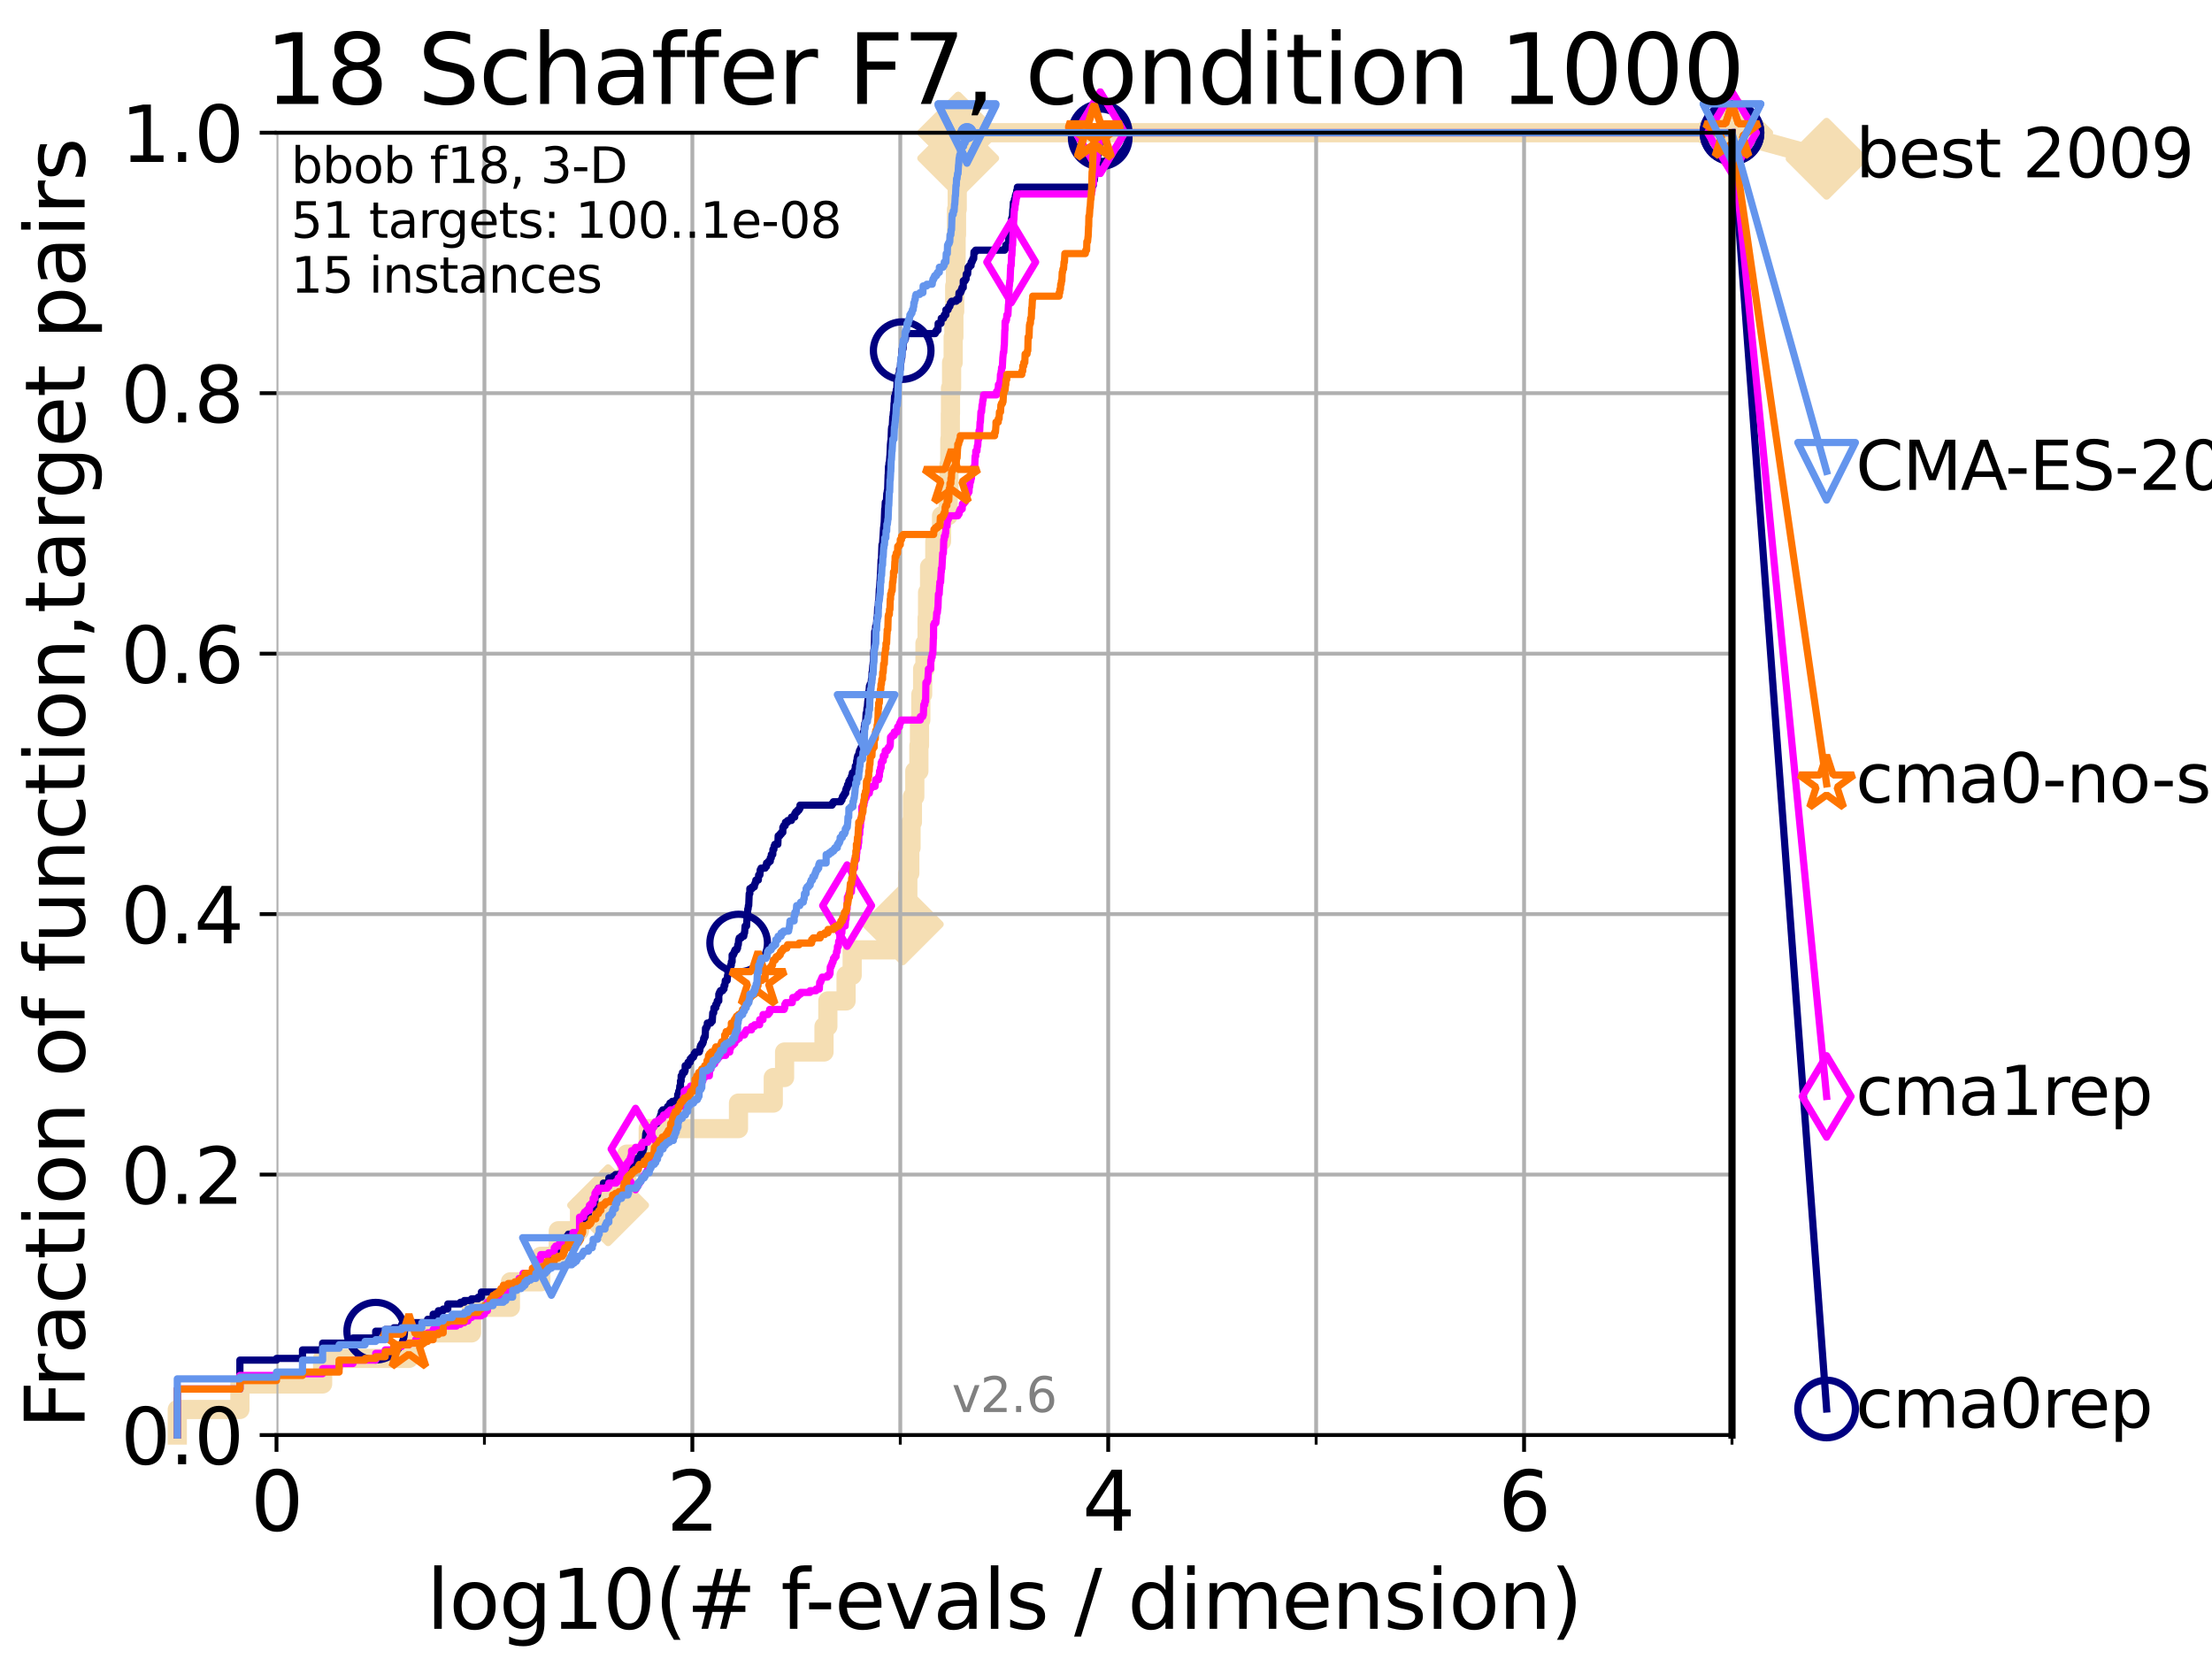 <?xml version="1.0" encoding="utf-8" standalone="no"?>
<!DOCTYPE svg PUBLIC "-//W3C//DTD SVG 1.1//EN"
  "http://www.w3.org/Graphics/SVG/1.1/DTD/svg11.dtd">
<svg xmlns:xlink="http://www.w3.org/1999/xlink" width="460.8pt" height="345.6pt" viewBox="0 0 460.8 345.6" xmlns="http://www.w3.org/2000/svg" version="1.1">
 <defs>
  <style type="text/css">*{stroke-linejoin: round; stroke-linecap: butt}</style>
 </defs>
 <g id="figure_1">
  <g id="patch_1">
   <path d="M 0 345.6 
L 460.8 345.6 
L 460.8 0 
L 0 0 
z
" style="fill: #ffffff"/>
  </g>
  <g id="axes_1">
   <g id="patch_2">
    <path d="M 57.6 298.944 
L 360.806 298.944 
L 360.806 27.648 
L 57.6 27.648 
z
" style="fill: #ffffff"/>
   </g>
   <g id="line2d_1">
    <path d="M 36.933 298.944 
L 36.933 293.624 
L 49.973 293.624 
L 49.973 288.305 
L 67.209 288.305 
L 67.209 282.985 
L 85.184 282.985 
L 85.184 277.666 
L 98.223 277.666 
L 98.223 272.346 
L 106.327 272.346 
L 106.327 267.027 
L 112.657 267.027 
L 112.657 261.707 
L 116.309 261.707 
L 116.309 256.388 
L 120.727 256.388 
L 120.727 251.068 
L 126.677 251.068 
L 126.677 245.749 
L 130.553 245.749 
L 130.553 240.429 
L 135.034 240.429 
L 135.034 235.11 
L 153.84 235.11 
L 153.84 229.79 
L 161.087 229.79 
L 161.087 224.471 
L 163.442 224.471 
L 163.442 219.151 
L 171.655 219.151 
L 171.655 213.832 
L 172.455 213.832 
L 172.455 208.512 
L 176.254 208.512 
L 176.254 203.192 
L 177.524 203.192 
L 177.524 197.873 
L 186.301 197.873 
L 186.301 192.553 
L 188.065 192.553 
L 188.065 187.234 
L 189.115 187.234 
L 189.115 181.914 
L 189.526 181.914 
L 189.526 176.595 
L 189.784 176.595 
L 189.784 171.275 
L 190.071 171.275 
L 190.071 165.956 
L 190.569 165.956 
L 190.569 160.636 
L 191.419 160.636 
L 191.419 155.317 
L 191.547 155.317 
L 191.547 149.997 
L 191.823 149.997 
L 191.823 144.678 
L 192.204 144.678 
L 192.204 139.358 
L 192.687 139.358 
L 192.687 134.039 
L 193.131 134.039 
L 193.131 128.719 
L 193.233 128.719 
L 193.233 123.4 
L 193.65 123.4 
L 193.65 118.08 
L 194.737 118.08 
L 194.737 112.76 
L 196.143 112.76 
L 196.143 107.441 
L 197.524 107.441 
L 197.524 102.121 
L 197.689 102.121 
L 197.689 96.802 
L 197.864 96.802 
L 197.864 91.482 
L 197.972 91.482 
L 197.972 86.163 
L 198.005 86.163 
L 198.005 80.843 
L 198.233 80.843 
L 198.233 75.524 
L 198.561 75.524 
L 198.561 70.204 
L 198.71 70.204 
L 198.71 64.885 
L 198.879 64.885 
L 198.879 59.565 
L 199.04 59.565 
L 199.04 54.246 
L 199.169 54.246 
L 199.169 48.926 
L 199.26 48.926 
L 199.26 43.607 
L 199.407 43.607 
L 199.407 38.287 
L 199.514 38.287 
L 199.514 32.968 
L 199.607 32.968 
L 199.607 27.648 
L 360.806 27.648 
" style="fill: none; stroke: #f5deb3; stroke-width: 4; stroke-linecap: square"/>
   </g>
   <g id="line2d_2">
    <defs>
     <path id="m42b4d37545" d="M -0 7.778 
L 7.778 0 
L 0 -7.778 
L -7.778 -0 
z
" style="stroke: #f5deb3; stroke-width: 1.5; stroke-linejoin: miter"/>
    </defs>
    <g>
     <use xlink:href="#m42b4d37545" x="126.677" y="251.068" style="fill: #f5deb3; stroke: #f5deb3; stroke-width: 1.5; stroke-linejoin: miter"/>
     <use xlink:href="#m42b4d37545" x="188.065" y="192.553" style="fill: #f5deb3; stroke: #f5deb3; stroke-width: 1.5; stroke-linejoin: miter"/>
     <use xlink:href="#m42b4d37545" x="199.607" y="32.968" style="fill: #f5deb3; stroke: #f5deb3; stroke-width: 1.5; stroke-linejoin: miter"/>
     <use xlink:href="#m42b4d37545" x="199.607" y="27.648" style="fill: #f5deb3; stroke: #f5deb3; stroke-width: 1.5; stroke-linejoin: miter"/>
     <use xlink:href="#m42b4d37545" x="199.607" y="27.648" style="fill: #f5deb3; stroke: #f5deb3; stroke-width: 1.5; stroke-linejoin: miter"/>
     <use xlink:href="#m42b4d37545" x="360.806" y="27.648" style="fill: #f5deb3; stroke: #f5deb3; stroke-width: 1.5; stroke-linejoin: miter"/>
    </g>
   </g>
   <g id="line2d_3">
    <path style="fill: none; stroke: #f5deb3; stroke-width: 4; stroke-linecap: square"/>
    <g/>
   </g>
   <g id="line2d_4">
    <path d="M 360.806 27.648 
L 380.515 33.074 
" style="fill: none; stroke: #f5deb3; stroke-width: 4; stroke-linecap: square"/>
    <g>
     <use xlink:href="#m42b4d37545" x="360.806" y="27.648" style="fill: #f5deb3; stroke: #f5deb3; stroke-width: 1.5; stroke-linejoin: miter"/>
     <use xlink:href="#m42b4d37545" x="380.515" y="33.074" style="fill: #f5deb3; stroke: #f5deb3; stroke-width: 1.5; stroke-linejoin: miter"/>
    </g>
   </g>
   <g id="matplotlib.axis_1">
    <g id="xtick_1">
     <g id="line2d_5">
      <path d="M 57.6 298.944 
L 57.6 27.648 
" clip-path="url(#p128269dd61)" style="fill: none; stroke: #b0b0b0; stroke-width: 0.8; stroke-linecap: square"/>
     </g>
     <g id="line2d_6">
      <defs>
       <path id="mdca1dc7aa0" d="M 0 0 
L 0 3.5 
" style="stroke: #000000; stroke-width: 0.8"/>
      </defs>
      <g>
       <use xlink:href="#mdca1dc7aa0" x="57.6" y="298.944" style="stroke: #000000; stroke-width: 0.8"/>
      </g>
     </g>
     <g id="text_1">
      <!-- 0 -->
      <g transform="translate(52.192 318.861)scale(0.17 -0.17)">
       <defs>
        <path id="DejaVuSans-30" d="M 2034 4250 
Q 1547 4250 1301 3770 
Q 1056 3291 1056 2328 
Q 1056 1369 1301 889 
Q 1547 409 2034 409 
Q 2525 409 2770 889 
Q 3016 1369 3016 2328 
Q 3016 3291 2770 3770 
Q 2525 4250 2034 4250 
z
M 2034 4750 
Q 2819 4750 3233 4129 
Q 3647 3509 3647 2328 
Q 3647 1150 3233 529 
Q 2819 -91 2034 -91 
Q 1250 -91 836 529 
Q 422 1150 422 2328 
Q 422 3509 836 4129 
Q 1250 4750 2034 4750 
z
" transform="scale(0.016)"/>
       </defs>
       <use xlink:href="#DejaVuSans-30"/>
      </g>
     </g>
    </g>
    <g id="xtick_2">
     <g id="line2d_7">
      <path d="M 144.23 298.944 
L 144.23 27.648 
" clip-path="url(#p128269dd61)" style="fill: none; stroke: #b0b0b0; stroke-width: 0.8; stroke-linecap: square"/>
     </g>
     <g id="line2d_8">
      <g>
       <use xlink:href="#mdca1dc7aa0" x="144.23" y="298.944" style="stroke: #000000; stroke-width: 0.8"/>
      </g>
     </g>
     <g id="text_2">
      <!-- 2 -->
      <g transform="translate(138.822 318.861)scale(0.17 -0.17)">
       <defs>
        <path id="DejaVuSans-32" d="M 1228 531 
L 3431 531 
L 3431 0 
L 469 0 
L 469 531 
Q 828 903 1448 1529 
Q 2069 2156 2228 2338 
Q 2531 2678 2651 2914 
Q 2772 3150 2772 3378 
Q 2772 3750 2511 3984 
Q 2250 4219 1831 4219 
Q 1534 4219 1204 4116 
Q 875 4013 500 3803 
L 500 4441 
Q 881 4594 1212 4672 
Q 1544 4750 1819 4750 
Q 2544 4750 2975 4387 
Q 3406 4025 3406 3419 
Q 3406 3131 3298 2873 
Q 3191 2616 2906 2266 
Q 2828 2175 2409 1742 
Q 1991 1309 1228 531 
z
" transform="scale(0.016)"/>
       </defs>
       <use xlink:href="#DejaVuSans-32"/>
      </g>
     </g>
    </g>
    <g id="xtick_3">
     <g id="line2d_9">
      <path d="M 230.861 298.944 
L 230.861 27.648 
" clip-path="url(#p128269dd61)" style="fill: none; stroke: #b0b0b0; stroke-width: 0.8; stroke-linecap: square"/>
     </g>
     <g id="line2d_10">
      <g>
       <use xlink:href="#mdca1dc7aa0" x="230.861" y="298.944" style="stroke: #000000; stroke-width: 0.8"/>
      </g>
     </g>
     <g id="text_3">
      <!-- 4 -->
      <g transform="translate(225.453 318.861)scale(0.17 -0.17)">
       <defs>
        <path id="DejaVuSans-34" d="M 2419 4116 
L 825 1625 
L 2419 1625 
L 2419 4116 
z
M 2253 4666 
L 3047 4666 
L 3047 1625 
L 3713 1625 
L 3713 1100 
L 3047 1100 
L 3047 0 
L 2419 0 
L 2419 1100 
L 313 1100 
L 313 1709 
L 2253 4666 
z
" transform="scale(0.016)"/>
       </defs>
       <use xlink:href="#DejaVuSans-34"/>
      </g>
     </g>
    </g>
    <g id="xtick_4">
     <g id="line2d_11">
      <path d="M 317.491 298.944 
L 317.491 27.648 
" clip-path="url(#p128269dd61)" style="fill: none; stroke: #b0b0b0; stroke-width: 0.8; stroke-linecap: square"/>
     </g>
     <g id="line2d_12">
      <g>
       <use xlink:href="#mdca1dc7aa0" x="317.491" y="298.944" style="stroke: #000000; stroke-width: 0.8"/>
      </g>
     </g>
     <g id="text_4">
      <!-- 6 -->
      <g transform="translate(312.083 318.861)scale(0.17 -0.17)">
       <defs>
        <path id="DejaVuSans-36" d="M 2113 2584 
Q 1688 2584 1439 2293 
Q 1191 2003 1191 1497 
Q 1191 994 1439 701 
Q 1688 409 2113 409 
Q 2538 409 2786 701 
Q 3034 994 3034 1497 
Q 3034 2003 2786 2293 
Q 2538 2584 2113 2584 
z
M 3366 4563 
L 3366 3988 
Q 3128 4100 2886 4159 
Q 2644 4219 2406 4219 
Q 1781 4219 1451 3797 
Q 1122 3375 1075 2522 
Q 1259 2794 1537 2939 
Q 1816 3084 2150 3084 
Q 2853 3084 3261 2657 
Q 3669 2231 3669 1497 
Q 3669 778 3244 343 
Q 2819 -91 2113 -91 
Q 1303 -91 875 529 
Q 447 1150 447 2328 
Q 447 3434 972 4092 
Q 1497 4750 2381 4750 
Q 2619 4750 2861 4703 
Q 3103 4656 3366 4563 
z
" transform="scale(0.016)"/>
       </defs>
       <use xlink:href="#DejaVuSans-36"/>
      </g>
     </g>
    </g>
    <g id="xtick_5">
     <g id="line2d_13">
      <path d="M 100.915 298.944 
L 100.915 27.648 
" clip-path="url(#p128269dd61)" style="fill: none; stroke: #b0b0b0; stroke-width: 0.8; stroke-linecap: square"/>
     </g>
     <g id="line2d_14">
      <defs>
       <path id="m3c34ac796a" d="M 0 0 
L 0 2 
" style="stroke: #000000; stroke-width: 0.6"/>
      </defs>
      <g>
       <use xlink:href="#m3c34ac796a" x="100.915" y="298.944" style="stroke: #000000; stroke-width: 0.6"/>
      </g>
     </g>
    </g>
    <g id="xtick_6">
     <g id="line2d_15">
      <path d="M 187.546 298.944 
L 187.546 27.648 
" clip-path="url(#p128269dd61)" style="fill: none; stroke: #b0b0b0; stroke-width: 0.8; stroke-linecap: square"/>
     </g>
     <g id="line2d_16">
      <g>
       <use xlink:href="#m3c34ac796a" x="187.546" y="298.944" style="stroke: #000000; stroke-width: 0.6"/>
      </g>
     </g>
    </g>
    <g id="xtick_7">
     <g id="line2d_17">
      <path d="M 274.176 298.944 
L 274.176 27.648 
" clip-path="url(#p128269dd61)" style="fill: none; stroke: #b0b0b0; stroke-width: 0.8; stroke-linecap: square"/>
     </g>
     <g id="line2d_18">
      <g>
       <use xlink:href="#m3c34ac796a" x="274.176" y="298.944" style="stroke: #000000; stroke-width: 0.6"/>
      </g>
     </g>
    </g>
    <g id="xtick_8">
     <g id="line2d_19">
      <path d="M 360.806 298.944 
L 360.806 27.648 
" clip-path="url(#p128269dd61)" style="fill: none; stroke: #b0b0b0; stroke-width: 0.8; stroke-linecap: square"/>
     </g>
     <g id="line2d_20">
      <g>
       <use xlink:href="#m3c34ac796a" x="360.806" y="298.944" style="stroke: #000000; stroke-width: 0.6"/>
      </g>
     </g>
    </g>
    <g id="text_5">
     <!-- log10(# f-evals / dimension) -->
     <g transform="translate(88.823 339.314)scale(0.17 -0.17)">
      <defs>
       <path id="DejaVuSans-6c" d="M 603 4863 
L 1178 4863 
L 1178 0 
L 603 0 
L 603 4863 
z
" transform="scale(0.016)"/>
       <path id="DejaVuSans-6f" d="M 1959 3097 
Q 1497 3097 1228 2736 
Q 959 2375 959 1747 
Q 959 1119 1226 758 
Q 1494 397 1959 397 
Q 2419 397 2687 759 
Q 2956 1122 2956 1747 
Q 2956 2369 2687 2733 
Q 2419 3097 1959 3097 
z
M 1959 3584 
Q 2709 3584 3137 3096 
Q 3566 2609 3566 1747 
Q 3566 888 3137 398 
Q 2709 -91 1959 -91 
Q 1206 -91 779 398 
Q 353 888 353 1747 
Q 353 2609 779 3096 
Q 1206 3584 1959 3584 
z
" transform="scale(0.016)"/>
       <path id="DejaVuSans-67" d="M 2906 1791 
Q 2906 2416 2648 2759 
Q 2391 3103 1925 3103 
Q 1463 3103 1205 2759 
Q 947 2416 947 1791 
Q 947 1169 1205 825 
Q 1463 481 1925 481 
Q 2391 481 2648 825 
Q 2906 1169 2906 1791 
z
M 3481 434 
Q 3481 -459 3084 -895 
Q 2688 -1331 1869 -1331 
Q 1566 -1331 1297 -1286 
Q 1028 -1241 775 -1147 
L 775 -588 
Q 1028 -725 1275 -790 
Q 1522 -856 1778 -856 
Q 2344 -856 2625 -561 
Q 2906 -266 2906 331 
L 2906 616 
Q 2728 306 2450 153 
Q 2172 0 1784 0 
Q 1141 0 747 490 
Q 353 981 353 1791 
Q 353 2603 747 3093 
Q 1141 3584 1784 3584 
Q 2172 3584 2450 3431 
Q 2728 3278 2906 2969 
L 2906 3500 
L 3481 3500 
L 3481 434 
z
" transform="scale(0.016)"/>
       <path id="DejaVuSans-31" d="M 794 531 
L 1825 531 
L 1825 4091 
L 703 3866 
L 703 4441 
L 1819 4666 
L 2450 4666 
L 2450 531 
L 3481 531 
L 3481 0 
L 794 0 
L 794 531 
z
" transform="scale(0.016)"/>
       <path id="DejaVuSans-28" d="M 1984 4856 
Q 1566 4138 1362 3434 
Q 1159 2731 1159 2009 
Q 1159 1288 1364 580 
Q 1569 -128 1984 -844 
L 1484 -844 
Q 1016 -109 783 600 
Q 550 1309 550 2009 
Q 550 2706 781 3412 
Q 1013 4119 1484 4856 
L 1984 4856 
z
" transform="scale(0.016)"/>
       <path id="DejaVuSans-23" d="M 3272 2816 
L 2363 2816 
L 2100 1772 
L 3016 1772 
L 3272 2816 
z
M 2803 4594 
L 2478 3297 
L 3391 3297 
L 3719 4594 
L 4219 4594 
L 3897 3297 
L 4872 3297 
L 4872 2816 
L 3775 2816 
L 3519 1772 
L 4513 1772 
L 4513 1294 
L 3397 1294 
L 3072 0 
L 2572 0 
L 2894 1294 
L 1978 1294 
L 1656 0 
L 1153 0 
L 1478 1294 
L 494 1294 
L 494 1772 
L 1594 1772 
L 1856 2816 
L 850 2816 
L 850 3297 
L 1978 3297 
L 2297 4594 
L 2803 4594 
z
" transform="scale(0.016)"/>
       <path id="DejaVuSans-20" transform="scale(0.016)"/>
       <path id="DejaVuSans-66" d="M 2375 4863 
L 2375 4384 
L 1825 4384 
Q 1516 4384 1395 4259 
Q 1275 4134 1275 3809 
L 1275 3500 
L 2222 3500 
L 2222 3053 
L 1275 3053 
L 1275 0 
L 697 0 
L 697 3053 
L 147 3053 
L 147 3500 
L 697 3500 
L 697 3744 
Q 697 4328 969 4595 
Q 1241 4863 1831 4863 
L 2375 4863 
z
" transform="scale(0.016)"/>
       <path id="DejaVuSans-2d" d="M 313 2009 
L 1997 2009 
L 1997 1497 
L 313 1497 
L 313 2009 
z
" transform="scale(0.016)"/>
       <path id="DejaVuSans-65" d="M 3597 1894 
L 3597 1613 
L 953 1613 
Q 991 1019 1311 708 
Q 1631 397 2203 397 
Q 2534 397 2845 478 
Q 3156 559 3463 722 
L 3463 178 
Q 3153 47 2828 -22 
Q 2503 -91 2169 -91 
Q 1331 -91 842 396 
Q 353 884 353 1716 
Q 353 2575 817 3079 
Q 1281 3584 2069 3584 
Q 2775 3584 3186 3129 
Q 3597 2675 3597 1894 
z
M 3022 2063 
Q 3016 2534 2758 2815 
Q 2500 3097 2075 3097 
Q 1594 3097 1305 2825 
Q 1016 2553 972 2059 
L 3022 2063 
z
" transform="scale(0.016)"/>
       <path id="DejaVuSans-76" d="M 191 3500 
L 800 3500 
L 1894 563 
L 2988 3500 
L 3597 3500 
L 2284 0 
L 1503 0 
L 191 3500 
z
" transform="scale(0.016)"/>
       <path id="DejaVuSans-61" d="M 2194 1759 
Q 1497 1759 1228 1600 
Q 959 1441 959 1056 
Q 959 750 1161 570 
Q 1363 391 1709 391 
Q 2188 391 2477 730 
Q 2766 1069 2766 1631 
L 2766 1759 
L 2194 1759 
z
M 3341 1997 
L 3341 0 
L 2766 0 
L 2766 531 
Q 2569 213 2275 61 
Q 1981 -91 1556 -91 
Q 1019 -91 701 211 
Q 384 513 384 1019 
Q 384 1609 779 1909 
Q 1175 2209 1959 2209 
L 2766 2209 
L 2766 2266 
Q 2766 2663 2505 2880 
Q 2244 3097 1772 3097 
Q 1472 3097 1187 3025 
Q 903 2953 641 2809 
L 641 3341 
Q 956 3463 1253 3523 
Q 1550 3584 1831 3584 
Q 2591 3584 2966 3190 
Q 3341 2797 3341 1997 
z
" transform="scale(0.016)"/>
       <path id="DejaVuSans-73" d="M 2834 3397 
L 2834 2853 
Q 2591 2978 2328 3040 
Q 2066 3103 1784 3103 
Q 1356 3103 1142 2972 
Q 928 2841 928 2578 
Q 928 2378 1081 2264 
Q 1234 2150 1697 2047 
L 1894 2003 
Q 2506 1872 2764 1633 
Q 3022 1394 3022 966 
Q 3022 478 2636 193 
Q 2250 -91 1575 -91 
Q 1294 -91 989 -36 
Q 684 19 347 128 
L 347 722 
Q 666 556 975 473 
Q 1284 391 1588 391 
Q 1994 391 2212 530 
Q 2431 669 2431 922 
Q 2431 1156 2273 1281 
Q 2116 1406 1581 1522 
L 1381 1569 
Q 847 1681 609 1914 
Q 372 2147 372 2553 
Q 372 3047 722 3315 
Q 1072 3584 1716 3584 
Q 2034 3584 2315 3537 
Q 2597 3491 2834 3397 
z
" transform="scale(0.016)"/>
       <path id="DejaVuSans-2f" d="M 1625 4666 
L 2156 4666 
L 531 -594 
L 0 -594 
L 1625 4666 
z
" transform="scale(0.016)"/>
       <path id="DejaVuSans-64" d="M 2906 2969 
L 2906 4863 
L 3481 4863 
L 3481 0 
L 2906 0 
L 2906 525 
Q 2725 213 2448 61 
Q 2172 -91 1784 -91 
Q 1150 -91 751 415 
Q 353 922 353 1747 
Q 353 2572 751 3078 
Q 1150 3584 1784 3584 
Q 2172 3584 2448 3432 
Q 2725 3281 2906 2969 
z
M 947 1747 
Q 947 1113 1208 752 
Q 1469 391 1925 391 
Q 2381 391 2643 752 
Q 2906 1113 2906 1747 
Q 2906 2381 2643 2742 
Q 2381 3103 1925 3103 
Q 1469 3103 1208 2742 
Q 947 2381 947 1747 
z
" transform="scale(0.016)"/>
       <path id="DejaVuSans-69" d="M 603 3500 
L 1178 3500 
L 1178 0 
L 603 0 
L 603 3500 
z
M 603 4863 
L 1178 4863 
L 1178 4134 
L 603 4134 
L 603 4863 
z
" transform="scale(0.016)"/>
       <path id="DejaVuSans-6d" d="M 3328 2828 
Q 3544 3216 3844 3400 
Q 4144 3584 4550 3584 
Q 5097 3584 5394 3201 
Q 5691 2819 5691 2113 
L 5691 0 
L 5113 0 
L 5113 2094 
Q 5113 2597 4934 2840 
Q 4756 3084 4391 3084 
Q 3944 3084 3684 2787 
Q 3425 2491 3425 1978 
L 3425 0 
L 2847 0 
L 2847 2094 
Q 2847 2600 2669 2842 
Q 2491 3084 2119 3084 
Q 1678 3084 1418 2786 
Q 1159 2488 1159 1978 
L 1159 0 
L 581 0 
L 581 3500 
L 1159 3500 
L 1159 2956 
Q 1356 3278 1631 3431 
Q 1906 3584 2284 3584 
Q 2666 3584 2933 3390 
Q 3200 3197 3328 2828 
z
" transform="scale(0.016)"/>
       <path id="DejaVuSans-6e" d="M 3513 2113 
L 3513 0 
L 2938 0 
L 2938 2094 
Q 2938 2591 2744 2837 
Q 2550 3084 2163 3084 
Q 1697 3084 1428 2787 
Q 1159 2491 1159 1978 
L 1159 0 
L 581 0 
L 581 3500 
L 1159 3500 
L 1159 2956 
Q 1366 3272 1645 3428 
Q 1925 3584 2291 3584 
Q 2894 3584 3203 3211 
Q 3513 2838 3513 2113 
z
" transform="scale(0.016)"/>
       <path id="DejaVuSans-29" d="M 513 4856 
L 1013 4856 
Q 1481 4119 1714 3412 
Q 1947 2706 1947 2009 
Q 1947 1309 1714 600 
Q 1481 -109 1013 -844 
L 513 -844 
Q 928 -128 1133 580 
Q 1338 1288 1338 2009 
Q 1338 2731 1133 3434 
Q 928 4138 513 4856 
z
" transform="scale(0.016)"/>
      </defs>
      <use xlink:href="#DejaVuSans-6c"/>
      <use xlink:href="#DejaVuSans-6f" x="27.783"/>
      <use xlink:href="#DejaVuSans-67" x="88.965"/>
      <use xlink:href="#DejaVuSans-31" x="152.441"/>
      <use xlink:href="#DejaVuSans-30" x="216.064"/>
      <use xlink:href="#DejaVuSans-28" x="279.688"/>
      <use xlink:href="#DejaVuSans-23" x="318.701"/>
      <use xlink:href="#DejaVuSans-20" x="402.49"/>
      <use xlink:href="#DejaVuSans-66" x="434.277"/>
      <use xlink:href="#DejaVuSans-2d" x="463.982"/>
      <use xlink:href="#DejaVuSans-65" x="500.066"/>
      <use xlink:href="#DejaVuSans-76" x="561.59"/>
      <use xlink:href="#DejaVuSans-61" x="620.77"/>
      <use xlink:href="#DejaVuSans-6c" x="682.049"/>
      <use xlink:href="#DejaVuSans-73" x="709.832"/>
      <use xlink:href="#DejaVuSans-20" x="761.932"/>
      <use xlink:href="#DejaVuSans-2f" x="793.719"/>
      <use xlink:href="#DejaVuSans-20" x="827.41"/>
      <use xlink:href="#DejaVuSans-64" x="859.197"/>
      <use xlink:href="#DejaVuSans-69" x="922.674"/>
      <use xlink:href="#DejaVuSans-6d" x="950.457"/>
      <use xlink:href="#DejaVuSans-65" x="1047.869"/>
      <use xlink:href="#DejaVuSans-6e" x="1109.393"/>
      <use xlink:href="#DejaVuSans-73" x="1172.771"/>
      <use xlink:href="#DejaVuSans-69" x="1224.871"/>
      <use xlink:href="#DejaVuSans-6f" x="1252.654"/>
      <use xlink:href="#DejaVuSans-6e" x="1313.836"/>
      <use xlink:href="#DejaVuSans-29" x="1377.215"/>
     </g>
    </g>
   </g>
   <g id="matplotlib.axis_2">
    <g id="ytick_1">
     <g id="line2d_21">
      <path d="M 57.6 298.944 
L 360.806 298.944 
" clip-path="url(#p128269dd61)" style="fill: none; stroke: #b0b0b0; stroke-width: 0.8; stroke-linecap: square"/>
     </g>
     <g id="line2d_22">
      <defs>
       <path id="mb267d68e9c" d="M 0 0 
L -3.5 0 
" style="stroke: #000000; stroke-width: 0.8"/>
      </defs>
      <g>
       <use xlink:href="#mb267d68e9c" x="57.6" y="298.944" style="stroke: #000000; stroke-width: 0.8"/>
      </g>
     </g>
     <g id="text_6">
      <!-- 0.0 -->
      <g transform="translate(25.155 305.023)scale(0.16 -0.16)">
       <defs>
        <path id="DejaVuSans-2e" d="M 684 794 
L 1344 794 
L 1344 0 
L 684 0 
L 684 794 
z
" transform="scale(0.016)"/>
       </defs>
       <use xlink:href="#DejaVuSans-30"/>
       <use xlink:href="#DejaVuSans-2e" x="63.623"/>
       <use xlink:href="#DejaVuSans-30" x="95.41"/>
      </g>
     </g>
    </g>
    <g id="ytick_2">
     <g id="line2d_23">
      <path d="M 57.6 244.685 
L 360.806 244.685 
" clip-path="url(#p128269dd61)" style="fill: none; stroke: #b0b0b0; stroke-width: 0.8; stroke-linecap: square"/>
     </g>
     <g id="line2d_24">
      <g>
       <use xlink:href="#mb267d68e9c" x="57.6" y="244.685" style="stroke: #000000; stroke-width: 0.8"/>
      </g>
     </g>
     <g id="text_7">
      <!-- 0.2 -->
      <g transform="translate(25.155 250.764)scale(0.16 -0.16)">
       <use xlink:href="#DejaVuSans-30"/>
       <use xlink:href="#DejaVuSans-2e" x="63.623"/>
       <use xlink:href="#DejaVuSans-32" x="95.41"/>
      </g>
     </g>
    </g>
    <g id="ytick_3">
     <g id="line2d_25">
      <path d="M 57.6 190.426 
L 360.806 190.426 
" clip-path="url(#p128269dd61)" style="fill: none; stroke: #b0b0b0; stroke-width: 0.8; stroke-linecap: square"/>
     </g>
     <g id="line2d_26">
      <g>
       <use xlink:href="#mb267d68e9c" x="57.6" y="190.426" style="stroke: #000000; stroke-width: 0.8"/>
      </g>
     </g>
     <g id="text_8">
      <!-- 0.4 -->
      <g transform="translate(25.155 196.504)scale(0.16 -0.16)">
       <use xlink:href="#DejaVuSans-30"/>
       <use xlink:href="#DejaVuSans-2e" x="63.623"/>
       <use xlink:href="#DejaVuSans-34" x="95.41"/>
      </g>
     </g>
    </g>
    <g id="ytick_4">
     <g id="line2d_27">
      <path d="M 57.6 136.166 
L 360.806 136.166 
" clip-path="url(#p128269dd61)" style="fill: none; stroke: #b0b0b0; stroke-width: 0.8; stroke-linecap: square"/>
     </g>
     <g id="line2d_28">
      <g>
       <use xlink:href="#mb267d68e9c" x="57.6" y="136.166" style="stroke: #000000; stroke-width: 0.8"/>
      </g>
     </g>
     <g id="text_9">
      <!-- 0.6 -->
      <g transform="translate(25.155 142.245)scale(0.16 -0.16)">
       <use xlink:href="#DejaVuSans-30"/>
       <use xlink:href="#DejaVuSans-2e" x="63.623"/>
       <use xlink:href="#DejaVuSans-36" x="95.41"/>
      </g>
     </g>
    </g>
    <g id="ytick_5">
     <g id="line2d_29">
      <path d="M 57.6 81.907 
L 360.806 81.907 
" clip-path="url(#p128269dd61)" style="fill: none; stroke: #b0b0b0; stroke-width: 0.8; stroke-linecap: square"/>
     </g>
     <g id="line2d_30">
      <g>
       <use xlink:href="#mb267d68e9c" x="57.6" y="81.907" style="stroke: #000000; stroke-width: 0.8"/>
      </g>
     </g>
     <g id="text_10">
      <!-- 0.8 -->
      <g transform="translate(25.155 87.986)scale(0.16 -0.16)">
       <defs>
        <path id="DejaVuSans-38" d="M 2034 2216 
Q 1584 2216 1326 1975 
Q 1069 1734 1069 1313 
Q 1069 891 1326 650 
Q 1584 409 2034 409 
Q 2484 409 2743 651 
Q 3003 894 3003 1313 
Q 3003 1734 2745 1975 
Q 2488 2216 2034 2216 
z
M 1403 2484 
Q 997 2584 770 2862 
Q 544 3141 544 3541 
Q 544 4100 942 4425 
Q 1341 4750 2034 4750 
Q 2731 4750 3128 4425 
Q 3525 4100 3525 3541 
Q 3525 3141 3298 2862 
Q 3072 2584 2669 2484 
Q 3125 2378 3379 2068 
Q 3634 1759 3634 1313 
Q 3634 634 3220 271 
Q 2806 -91 2034 -91 
Q 1263 -91 848 271 
Q 434 634 434 1313 
Q 434 1759 690 2068 
Q 947 2378 1403 2484 
z
M 1172 3481 
Q 1172 3119 1398 2916 
Q 1625 2713 2034 2713 
Q 2441 2713 2670 2916 
Q 2900 3119 2900 3481 
Q 2900 3844 2670 4047 
Q 2441 4250 2034 4250 
Q 1625 4250 1398 4047 
Q 1172 3844 1172 3481 
z
" transform="scale(0.016)"/>
       </defs>
       <use xlink:href="#DejaVuSans-30"/>
       <use xlink:href="#DejaVuSans-2e" x="63.623"/>
       <use xlink:href="#DejaVuSans-38" x="95.41"/>
      </g>
     </g>
    </g>
    <g id="ytick_6">
     <g id="line2d_31">
      <path d="M 57.6 27.648 
L 360.806 27.648 
" clip-path="url(#p128269dd61)" style="fill: none; stroke: #b0b0b0; stroke-width: 0.8; stroke-linecap: square"/>
     </g>
     <g id="line2d_32">
      <g>
       <use xlink:href="#mb267d68e9c" x="57.6" y="27.648" style="stroke: #000000; stroke-width: 0.8"/>
      </g>
     </g>
     <g id="text_11">
      <!-- 1.0 -->
      <g transform="translate(25.155 33.727)scale(0.16 -0.16)">
       <use xlink:href="#DejaVuSans-31"/>
       <use xlink:href="#DejaVuSans-2e" x="63.623"/>
       <use xlink:href="#DejaVuSans-30" x="95.41"/>
      </g>
     </g>
    </g>
    <g id="text_12">
     <!-- Fraction of function,target pairs -->
     <g transform="translate(17.62 297.681)rotate(-90)scale(0.17 -0.17)">
      <defs>
       <path id="DejaVuSans-46" d="M 628 4666 
L 3309 4666 
L 3309 4134 
L 1259 4134 
L 1259 2759 
L 3109 2759 
L 3109 2228 
L 1259 2228 
L 1259 0 
L 628 0 
L 628 4666 
z
" transform="scale(0.016)"/>
       <path id="DejaVuSans-72" d="M 2631 2963 
Q 2534 3019 2420 3045 
Q 2306 3072 2169 3072 
Q 1681 3072 1420 2755 
Q 1159 2438 1159 1844 
L 1159 0 
L 581 0 
L 581 3500 
L 1159 3500 
L 1159 2956 
Q 1341 3275 1631 3429 
Q 1922 3584 2338 3584 
Q 2397 3584 2469 3576 
Q 2541 3569 2628 3553 
L 2631 2963 
z
" transform="scale(0.016)"/>
       <path id="DejaVuSans-63" d="M 3122 3366 
L 3122 2828 
Q 2878 2963 2633 3030 
Q 2388 3097 2138 3097 
Q 1578 3097 1268 2742 
Q 959 2388 959 1747 
Q 959 1106 1268 751 
Q 1578 397 2138 397 
Q 2388 397 2633 464 
Q 2878 531 3122 666 
L 3122 134 
Q 2881 22 2623 -34 
Q 2366 -91 2075 -91 
Q 1284 -91 818 406 
Q 353 903 353 1747 
Q 353 2603 823 3093 
Q 1294 3584 2113 3584 
Q 2378 3584 2631 3529 
Q 2884 3475 3122 3366 
z
" transform="scale(0.016)"/>
       <path id="DejaVuSans-74" d="M 1172 4494 
L 1172 3500 
L 2356 3500 
L 2356 3053 
L 1172 3053 
L 1172 1153 
Q 1172 725 1289 603 
Q 1406 481 1766 481 
L 2356 481 
L 2356 0 
L 1766 0 
Q 1100 0 847 248 
Q 594 497 594 1153 
L 594 3053 
L 172 3053 
L 172 3500 
L 594 3500 
L 594 4494 
L 1172 4494 
z
" transform="scale(0.016)"/>
       <path id="DejaVuSans-75" d="M 544 1381 
L 544 3500 
L 1119 3500 
L 1119 1403 
Q 1119 906 1312 657 
Q 1506 409 1894 409 
Q 2359 409 2629 706 
Q 2900 1003 2900 1516 
L 2900 3500 
L 3475 3500 
L 3475 0 
L 2900 0 
L 2900 538 
Q 2691 219 2414 64 
Q 2138 -91 1772 -91 
Q 1169 -91 856 284 
Q 544 659 544 1381 
z
M 1991 3584 
L 1991 3584 
z
" transform="scale(0.016)"/>
       <path id="DejaVuSans-2c" d="M 750 794 
L 1409 794 
L 1409 256 
L 897 -744 
L 494 -744 
L 750 256 
L 750 794 
z
" transform="scale(0.016)"/>
       <path id="DejaVuSans-70" d="M 1159 525 
L 1159 -1331 
L 581 -1331 
L 581 3500 
L 1159 3500 
L 1159 2969 
Q 1341 3281 1617 3432 
Q 1894 3584 2278 3584 
Q 2916 3584 3314 3078 
Q 3713 2572 3713 1747 
Q 3713 922 3314 415 
Q 2916 -91 2278 -91 
Q 1894 -91 1617 61 
Q 1341 213 1159 525 
z
M 3116 1747 
Q 3116 2381 2855 2742 
Q 2594 3103 2138 3103 
Q 1681 3103 1420 2742 
Q 1159 2381 1159 1747 
Q 1159 1113 1420 752 
Q 1681 391 2138 391 
Q 2594 391 2855 752 
Q 3116 1113 3116 1747 
z
" transform="scale(0.016)"/>
      </defs>
      <use xlink:href="#DejaVuSans-46"/>
      <use xlink:href="#DejaVuSans-72" x="50.27"/>
      <use xlink:href="#DejaVuSans-61" x="91.383"/>
      <use xlink:href="#DejaVuSans-63" x="152.662"/>
      <use xlink:href="#DejaVuSans-74" x="207.643"/>
      <use xlink:href="#DejaVuSans-69" x="246.852"/>
      <use xlink:href="#DejaVuSans-6f" x="274.635"/>
      <use xlink:href="#DejaVuSans-6e" x="335.816"/>
      <use xlink:href="#DejaVuSans-20" x="399.195"/>
      <use xlink:href="#DejaVuSans-6f" x="430.982"/>
      <use xlink:href="#DejaVuSans-66" x="492.164"/>
      <use xlink:href="#DejaVuSans-20" x="527.369"/>
      <use xlink:href="#DejaVuSans-66" x="559.156"/>
      <use xlink:href="#DejaVuSans-75" x="594.361"/>
      <use xlink:href="#DejaVuSans-6e" x="657.74"/>
      <use xlink:href="#DejaVuSans-63" x="721.119"/>
      <use xlink:href="#DejaVuSans-74" x="776.1"/>
      <use xlink:href="#DejaVuSans-69" x="815.309"/>
      <use xlink:href="#DejaVuSans-6f" x="843.092"/>
      <use xlink:href="#DejaVuSans-6e" x="904.273"/>
      <use xlink:href="#DejaVuSans-2c" x="967.652"/>
      <use xlink:href="#DejaVuSans-74" x="999.439"/>
      <use xlink:href="#DejaVuSans-61" x="1038.648"/>
      <use xlink:href="#DejaVuSans-72" x="1099.928"/>
      <use xlink:href="#DejaVuSans-67" x="1139.291"/>
      <use xlink:href="#DejaVuSans-65" x="1202.768"/>
      <use xlink:href="#DejaVuSans-74" x="1264.291"/>
      <use xlink:href="#DejaVuSans-20" x="1303.5"/>
      <use xlink:href="#DejaVuSans-70" x="1335.287"/>
      <use xlink:href="#DejaVuSans-61" x="1398.764"/>
      <use xlink:href="#DejaVuSans-69" x="1460.043"/>
      <use xlink:href="#DejaVuSans-72" x="1487.826"/>
      <use xlink:href="#DejaVuSans-73" x="1528.939"/>
     </g>
    </g>
   </g>
   <g id="line2d_33">
    <defs>
     <path id="m66aab29d34" d="M 0 1.5 
C 0.398 1.5 0.779 1.342 1.061 1.061 
C 1.342 0.779 1.5 0.398 1.5 0 
C 1.5 -0.398 1.342 -0.779 1.061 -1.061 
C 0.779 -1.342 0.398 -1.5 0 -1.5 
C -0.398 -1.5 -0.779 -1.342 -1.061 -1.061 
C -1.342 -0.779 -1.5 -0.398 -1.5 0 
C -1.5 0.398 -1.342 0.779 -1.061 1.061 
C -0.779 1.342 -0.398 1.5 0 1.5 
z
" style="stroke: #f5deb3"/>
    </defs>
    <g>
     <use xlink:href="#m66aab29d34" x="199.607" y="27.648" style="fill: #f5deb3; stroke: #f5deb3"/>
     <use xlink:href="#m66aab29d34" x="199.607" y="27.648" style="fill: #f5deb3; stroke: #f5deb3"/>
    </g>
   </g>
   <g id="line2d_34">
    <defs>
     <path id="mcfaf0be03b" d="M 0 1.5 
C 0.398 1.5 0.779 1.342 1.061 1.061 
C 1.342 0.779 1.5 0.398 1.5 0 
C 1.5 -0.398 1.342 -0.779 1.061 -1.061 
C 0.779 -1.342 0.398 -1.5 0 -1.5 
C -0.398 -1.5 -0.779 -1.342 -1.061 -1.061 
C -1.342 -0.779 -1.5 -0.398 -1.5 0 
C -1.5 0.398 -1.342 0.779 -1.061 1.061 
C -0.779 1.342 -0.398 1.5 0 1.5 
z
" style="stroke: #000080"/>
    </defs>
    <g>
     <use xlink:href="#mcfaf0be03b" x="229.195" y="27.648" style="fill: #000080; stroke: #000080"/>
     <use xlink:href="#mcfaf0be03b" x="229.195" y="27.648" style="fill: #000080; stroke: #000080"/>
    </g>
   </g>
   <g id="line2d_35">
    <path d="M 36.933 298.944 
L 36.933 289.369 
L 49.973 289.369 
L 49.973 283.34 
L 57.6 283.34 
L 57.6 282.985 
L 63.012 282.985 
L 63.012 281.212 
L 67.209 281.212 
L 67.209 279.794 
L 73.539 279.794 
L 73.539 278.73 
L 78.267 278.73 
L 78.267 277.311 
L 80.249 277.311 
L 80.249 276.957 
L 82.042 276.957 
L 82.042 276.602 
L 83.678 276.602 
L 83.678 275.893 
L 85.184 275.893 
L 85.184 275.538 
L 89.09 275.538 
L 89.09 274.829 
L 90.231 274.829 
L 90.231 273.765 
L 91.306 273.765 
L 91.306 273.056 
L 92.323 273.056 
L 92.323 272.701 
L 93.288 272.701 
L 93.288 271.637 
L 95.917 271.637 
L 95.917 271.282 
L 96.718 271.282 
L 96.718 270.928 
L 98.223 270.928 
L 98.223 270.573 
L 99.617 270.573 
L 99.617 270.219 
L 100.277 270.219 
L 100.277 269.155 
L 104.86 269.155 
L 104.86 268.8 
L 105.362 268.8 
L 105.362 268.445 
L 107.687 268.445 
L 107.687 267.736 
L 108.12 267.736 
L 108.12 267.381 
L 109.361 267.381 
L 109.361 267.027 
L 109.757 267.027 
L 109.757 266.318 
L 110.525 266.318 
L 110.525 265.608 
L 111.262 265.608 
L 111.262 264.544 
L 113.317 264.544 
L 113.317 264.19 
L 113.638 264.19 
L 113.638 263.835 
L 114.265 263.835 
L 114.265 263.48 
L 114.571 263.48 
L 114.571 263.126 
L 114.872 263.126 
L 114.872 262.417 
L 115.168 262.417 
L 115.168 262.062 
L 115.46 262.062 
L 115.46 261.353 
L 116.309 261.353 
L 116.309 260.643 
L 116.854 260.643 
L 116.854 260.289 
L 117.121 260.289 
L 117.121 259.934 
L 117.644 259.934 
L 117.644 258.87 
L 117.9 258.87 
L 117.9 258.516 
L 118.152 258.516 
L 118.152 257.452 
L 118.401 257.452 
L 118.401 257.097 
L 121.159 257.097 
L 121.159 255.678 
L 121.372 255.678 
L 121.372 254.26 
L 121.995 254.26 
L 121.995 253.905 
L 122.199 253.905 
L 122.199 252.841 
L 122.599 252.841 
L 122.599 251.778 
L 123.375 251.778 
L 123.375 251.068 
L 123.936 251.068 
L 123.936 249.295 
L 124.12 249.295 
L 124.12 248.94 
L 124.482 248.94 
L 124.482 247.877 
L 124.66 247.877 
L 124.66 247.522 
L 125.527 247.522 
L 125.527 247.167 
L 125.696 247.167 
L 125.696 246.458 
L 126.836 246.458 
L 126.836 245.394 
L 127.761 245.394 
L 127.761 245.039 
L 128.208 245.039 
L 128.208 244.685 
L 129.348 244.685 
L 129.348 244.33 
L 129.893 244.33 
L 129.893 243.976 
L 130.292 243.976 
L 130.292 243.266 
L 130.683 243.266 
L 130.683 242.912 
L 131.808 242.912 
L 131.808 242.557 
L 131.929 242.557 
L 131.929 242.202 
L 132.049 242.202 
L 132.049 241.848 
L 132.169 241.848 
L 132.169 241.493 
L 132.984 241.493 
L 132.984 241.138 
L 133.323 241.138 
L 133.323 240.784 
L 133.435 240.784 
L 133.435 240.429 
L 133.875 240.429 
L 133.983 239.365 
L 134.091 239.365 
L 134.198 237.947 
L 134.411 237.947 
L 134.516 236.174 
L 134.621 236.174 
L 134.621 235.819 
L 135.136 235.819 
L 135.136 235.464 
L 135.339 235.464 
L 135.339 235.11 
L 135.933 235.11 
L 135.933 234.755 
L 136.127 234.755 
L 136.127 234.4 
L 136.414 234.4 
L 136.414 234.046 
L 136.883 234.046 
L 136.883 233.691 
L 137.159 233.691 
L 137.159 233.336 
L 137.341 233.336 
L 137.341 232.982 
L 137.521 232.982 
L 137.61 232.273 
L 137.788 232.273 
L 137.788 231.563 
L 138.051 231.563 
L 138.051 231.209 
L 138.902 231.209 
L 138.902 230.854 
L 139.068 230.854 
L 139.068 230.499 
L 139.476 230.499 
L 139.556 229.79 
L 140.033 229.79 
L 140.033 229.435 
L 140.876 229.435 
L 140.876 229.081 
L 141.173 229.081 
L 141.173 228.017 
L 141.32 228.017 
L 141.393 227.308 
L 141.538 227.308 
L 141.611 226.244 
L 141.754 226.244 
L 141.754 225.18 
L 141.897 225.18 
L 141.897 224.116 
L 142.109 224.116 
L 142.179 223.407 
L 142.594 223.407 
L 142.594 223.052 
L 142.73 223.052 
L 142.73 221.988 
L 143.331 221.988 
L 143.331 221.279 
L 143.786 221.279 
L 143.786 220.57 
L 144.105 220.57 
L 144.105 220.215 
L 144.48 220.215 
L 144.48 219.86 
L 144.603 219.86 
L 144.603 219.506 
L 144.847 219.506 
L 144.847 219.151 
L 145.678 219.151 
L 145.678 218.796 
L 145.794 218.796 
L 145.852 218.087 
L 145.966 218.087 
L 145.966 217.733 
L 146.194 217.733 
L 146.194 217.378 
L 146.418 217.378 
L 146.418 217.023 
L 146.53 217.023 
L 146.585 216.314 
L 146.75 216.314 
L 146.75 215.959 
L 146.914 215.959 
L 146.968 214.186 
L 147.184 214.186 
L 147.184 213.832 
L 147.344 213.832 
L 147.344 213.122 
L 148.074 213.122 
L 148.074 212.768 
L 148.378 212.768 
L 148.478 210.994 
L 148.677 210.994 
L 148.727 209.931 
L 149.118 209.931 
L 149.118 209.221 
L 149.358 209.221 
L 149.406 208.512 
L 149.736 208.512 
L 149.736 207.093 
L 149.876 207.093 
L 149.876 206.739 
L 150.061 206.739 
L 150.061 206.384 
L 150.56 206.384 
L 150.56 206.03 
L 150.827 206.03 
L 150.827 205.32 
L 151.003 205.32 
L 151.09 204.256 
L 151.478 204.256 
L 151.563 203.192 
L 151.648 203.192 
L 151.648 202.129 
L 151.9 202.129 
L 151.9 201.774 
L 152.189 201.774 
L 152.189 201.065 
L 152.353 201.065 
L 152.353 200.355 
L 152.515 200.355 
L 152.515 198.937 
L 152.796 198.937 
L 152.796 198.582 
L 152.954 198.582 
L 152.954 198.228 
L 153.111 198.228 
L 153.111 197.873 
L 153.498 197.873 
L 153.498 197.518 
L 153.651 197.518 
L 153.689 196.809 
L 153.802 196.809 
L 153.877 195.745 
L 153.99 195.745 
L 153.99 195.39 
L 154.432 195.39 
L 154.432 195.036 
L 154.936 195.036 
L 155.042 194.327 
L 155.113 194.327 
L 155.218 192.908 
L 155.53 192.908 
L 155.633 190.78 
L 155.701 190.78 
L 155.769 189.362 
L 155.837 189.362 
L 155.904 188.652 
L 155.972 188.652 
L 156.072 186.17 
L 156.205 186.17 
L 156.205 185.106 
L 156.697 185.106 
L 156.697 184.751 
L 157.144 184.751 
L 157.238 184.042 
L 157.363 184.042 
L 157.457 183.333 
L 157.977 183.333 
L 158.037 182.269 
L 158.306 182.269 
L 158.366 181.205 
L 158.542 181.205 
L 158.542 180.85 
L 159.401 180.85 
L 159.401 180.496 
L 159.679 180.496 
L 159.679 179.787 
L 160.062 179.787 
L 160.062 179.432 
L 160.463 179.432 
L 160.463 178.723 
L 160.673 178.723 
L 160.673 178.013 
L 160.985 178.013 
L 161.01 176.949 
L 161.215 176.949 
L 161.266 176.24 
L 161.417 176.24 
L 161.417 175.886 
L 162.035 175.886 
L 162.108 174.112 
L 162.468 174.112 
L 162.468 173.758 
L 162.775 173.758 
L 162.775 173.403 
L 163.077 173.403 
L 163.077 172.339 
L 163.26 172.339 
L 163.26 171.985 
L 163.577 171.985 
L 163.622 171.275 
L 164.085 171.275 
L 164.085 170.921 
L 164.876 170.921 
L 164.876 170.211 
L 165.554 170.211 
L 165.554 169.502 
L 165.755 169.502 
L 165.755 169.147 
L 166.111 169.147 
L 166.111 168.793 
L 166.441 168.793 
L 166.441 168.438 
L 166.652 168.438 
L 166.652 167.729 
L 173.342 167.729 
L 173.342 167.374 
L 173.594 167.374 
L 173.594 167.02 
L 175.172 167.02 
L 175.172 166.665 
L 175.4 166.665 
L 175.496 165.956 
L 175.72 165.956 
L 175.72 165.601 
L 175.931 165.601 
L 175.931 165.246 
L 176.174 165.246 
L 176.174 164.537 
L 176.299 164.537 
L 176.299 164.183 
L 176.492 164.183 
L 176.56 163.473 
L 176.817 163.473 
L 176.817 162.764 
L 177.015 162.764 
L 177.015 162.409 
L 177.352 162.409 
L 177.363 161.7 
L 177.471 161.7 
L 177.556 160.991 
L 178.04 160.991 
L 178.072 160.282 
L 178.175 160.282 
L 178.175 159.572 
L 178.39 159.572 
L 178.452 158.508 
L 178.513 158.508 
L 178.583 157.799 
L 178.674 157.799 
L 178.674 157.445 
L 178.854 157.445 
L 178.953 156.735 
L 179.042 156.735 
L 179.042 156.381 
L 179.219 156.381 
L 179.219 156.026 
L 179.374 156.026 
L 179.374 155.671 
L 179.519 155.671 
L 179.624 154.253 
L 179.653 154.253 
L 179.653 153.544 
L 179.767 153.544 
L 179.871 152.48 
L 180.003 152.48 
L 180.04 151.416 
L 180.133 151.416 
L 180.143 150.706 
L 180.318 150.706 
L 180.429 148.579 
L 180.538 148.579 
L 180.602 147.515 
L 180.665 147.515 
L 180.773 146.096 
L 180.782 146.096 
L 180.881 145.387 
L 180.908 145.387 
L 180.997 143.968 
L 181.041 143.968 
L 181.12 142.904 
L 181.252 142.904 
L 181.252 142.55 
L 181.461 142.55 
L 181.539 141.486 
L 181.608 141.486 
L 181.668 140.067 
L 181.72 140.067 
L 181.822 138.649 
L 181.839 138.649 
L 181.915 137.94 
L 181.957 137.94 
L 182.033 135.457 
L 182.125 135.457 
L 182.217 131.556 
L 182.383 131.556 
L 182.4 130.492 
L 182.523 130.492 
L 182.596 129.783 
L 182.637 129.783 
L 182.661 128.719 
L 182.759 128.719 
L 182.839 126.591 
L 182.936 126.591 
L 183.016 125.173 
L 183.072 125.173 
L 183.183 122.69 
L 183.222 122.69 
L 183.332 120.917 
L 183.348 120.917 
L 183.457 118.789 
L 183.465 118.789 
L 183.551 116.661 
L 183.62 116.661 
L 183.728 113.47 
L 183.843 113.47 
L 183.95 111.697 
L 183.957 111.697 
L 184.063 109.923 
L 184.086 109.923 
L 184.191 108.859 
L 184.198 108.859 
L 184.303 106.022 
L 184.355 106.022 
L 184.422 104.604 
L 184.643 104.604 
L 184.73 102.831 
L 184.767 102.831 
L 184.861 102.121 
L 184.911 102.121 
L 185.012 98.93 
L 185.041 98.93 
L 185.091 97.157 
L 185.155 97.157 
L 185.191 96.447 
L 185.276 96.447 
L 185.368 95.029 
L 185.389 95.029 
L 185.494 92.546 
L 185.501 92.546 
L 185.571 91.837 
L 185.619 91.837 
L 185.709 89.355 
L 185.744 89.355 
L 185.744 89 
L 185.868 89 
L 185.977 86.872 
L 186.025 86.872 
L 186.113 85.808 
L 186.16 85.808 
L 186.241 84.035 
L 186.281 84.035 
L 186.342 82.616 
L 186.534 82.616 
L 186.554 81.907 
L 186.653 81.907 
L 186.706 81.198 
L 186.817 81.198 
L 186.895 79.07 
L 187.166 79.07 
L 187.178 78.006 
L 187.369 78.006 
L 187.369 76.942 
L 187.539 76.942 
L 187.633 75.524 
L 187.677 75.524 
L 187.776 74.46 
L 187.869 74.46 
L 187.943 72.687 
L 188.126 72.687 
L 188.199 71.268 
L 188.265 71.268 
L 188.265 70.914 
L 188.493 70.914 
L 188.493 70.559 
L 188.63 70.559 
L 188.654 69.495 
L 194.827 69.495 
L 194.827 69.14 
L 195.056 69.14 
L 195.056 68.786 
L 195.402 68.786 
L 195.43 67.367 
L 196.031 67.367 
L 196.079 66.303 
L 196.57 66.303 
L 196.57 65.949 
L 196.71 65.949 
L 196.71 65.594 
L 197.049 65.594 
L 197.049 64.53 
L 197.505 64.53 
L 197.505 64.175 
L 197.634 64.175 
L 197.634 63.821 
L 197.875 63.821 
L 197.979 63.112 
L 198.223 63.112 
L 198.223 62.757 
L 199.199 62.757 
L 199.199 62.402 
L 199.692 62.402 
L 199.781 60.984 
L 200.115 60.984 
L 200.115 60.629 
L 200.278 60.629 
L 200.278 60.274 
L 200.399 60.274 
L 200.399 59.92 
L 200.663 59.92 
L 200.669 58.501 
L 201.055 58.501 
L 201.055 58.147 
L 201.253 58.147 
L 201.286 57.083 
L 201.58 57.083 
L 201.669 55.664 
L 201.957 55.664 
L 201.957 55.31 
L 202.301 55.31 
L 202.301 54.6 
L 202.508 54.6 
L 202.508 54.246 
L 202.655 54.246 
L 202.655 53.891 
L 202.839 53.891 
L 202.901 52.472 
L 203.222 52.472 
L 203.222 52.118 
L 209.281 52.118 
L 209.281 51.763 
L 209.528 51.763 
L 209.528 51.054 
L 209.992 51.054 
L 210.07 50.345 
L 210.111 50.345 
L 210.189 48.926 
L 210.296 48.926 
L 210.398 48.217 
L 210.493 48.217 
L 210.589 46.444 
L 210.661 46.444 
L 210.683 45.734 
L 210.774 45.734 
L 210.774 45.38 
L 210.898 45.38 
L 210.986 43.607 
L 211.017 43.607 
L 211.096 42.188 
L 211.328 42.188 
L 211.328 41.479 
L 211.514 41.479 
L 211.514 40.77 
L 211.628 40.77 
L 211.628 40.415 
L 211.789 40.415 
L 211.789 39.706 
L 211.917 39.706 
L 211.937 38.996 
L 227.524 38.996 
L 227.524 38.642 
L 227.741 38.642 
L 227.741 37.578 
L 227.964 37.578 
L 228.072 36.514 
L 228.095 36.514 
L 228.095 35.805 
L 228.219 35.805 
L 228.219 35.095 
L 228.355 35.095 
L 228.382 34.031 
L 228.503 34.031 
L 228.608 32.968 
L 228.631 32.968 
L 228.707 32.258 
L 228.761 32.258 
L 228.831 31.194 
L 228.91 31.194 
L 228.985 30.13 
L 229.049 30.13 
L 229.109 29.067 
L 229.164 29.067 
L 229.195 27.648 
L 360.806 27.648 
L 360.806 27.648 
" style="fill: none; stroke: #000080; stroke-width: 1.5; stroke-linecap: square"/>
   </g>
   <g id="line2d_36">
    <defs>
     <path id="mf62d2f1af6" d="M 0 6 
C 1.591 6 3.117 5.368 4.243 4.243 
C 5.368 3.117 6 1.591 6 0 
C 6 -1.591 5.368 -3.117 4.243 -4.243 
C 3.117 -5.368 1.591 -6 0 -6 
C -1.591 -6 -3.117 -5.368 -4.243 -4.243 
C -5.368 -3.117 -6 -1.591 -6 0 
C -6 1.591 -5.368 3.117 -4.243 4.243 
C -3.117 5.368 -1.591 6 0 6 
z
" style="stroke: #000080; stroke-width: 1.5"/>
    </defs>
    <g>
     <use xlink:href="#mf62d2f1af6" x="78.267" y="277.311" style="fill-opacity: 0; stroke: #000080; stroke-width: 1.5"/>
     <use xlink:href="#mf62d2f1af6" x="153.877" y="196.454" style="fill-opacity: 0; stroke: #000080; stroke-width: 1.5"/>
     <use xlink:href="#mf62d2f1af6" x="187.943" y="73.041" style="fill-opacity: 0; stroke: #000080; stroke-width: 1.5"/>
     <use xlink:href="#mf62d2f1af6" x="229.195" y="28.712" style="fill-opacity: 0; stroke: #000080; stroke-width: 1.5"/>
     <use xlink:href="#mf62d2f1af6" x="229.195" y="27.648" style="fill-opacity: 0; stroke: #000080; stroke-width: 1.5"/>
     <use xlink:href="#mf62d2f1af6" x="360.806" y="27.648" style="fill-opacity: 0; stroke: #000080; stroke-width: 1.5"/>
    </g>
   </g>
   <g id="line2d_37">
    <path style="fill: none; stroke: #000080; stroke-width: 1.5; stroke-linecap: square"/>
    <g/>
   </g>
   <g id="line2d_38">
    <defs>
     <path id="m27441e1ccf" d="M 0 1.5 
C 0.398 1.5 0.779 1.342 1.061 1.061 
C 1.342 0.779 1.5 0.398 1.5 0 
C 1.5 -0.398 1.342 -0.779 1.061 -1.061 
C 0.779 -1.342 0.398 -1.5 0 -1.5 
C -0.398 -1.5 -0.779 -1.342 -1.061 -1.061 
C -1.342 -0.779 -1.5 -0.398 -1.5 0 
C -1.5 0.398 -1.342 0.779 -1.061 1.061 
C -0.779 1.342 -0.398 1.5 0 1.5 
z
" style="stroke: #ff00ff"/>
    </defs>
    <g>
     <use xlink:href="#m27441e1ccf" x="229.193" y="27.648" style="fill: #ff00ff; stroke: #ff00ff"/>
     <use xlink:href="#m27441e1ccf" x="229.193" y="27.648" style="fill: #ff00ff; stroke: #ff00ff"/>
    </g>
   </g>
   <g id="line2d_39">
    <path d="M 36.933 298.944 
L 36.933 289.369 
L 49.973 289.369 
L 49.973 286.532 
L 57.6 286.532 
L 57.6 286.177 
L 67.209 286.177 
L 67.209 285.113 
L 70.639 285.113 
L 70.639 284.049 
L 73.539 284.049 
L 73.539 283.34 
L 78.267 283.34 
L 78.267 281.922 
L 80.249 281.922 
L 80.249 281.212 
L 82.042 281.212 
L 82.042 280.503 
L 83.678 280.503 
L 83.678 280.148 
L 85.184 280.148 
L 85.184 279.794 
L 86.578 279.794 
L 86.578 279.084 
L 87.876 279.084 
L 87.876 278.375 
L 89.09 278.375 
L 89.09 277.666 
L 90.231 277.666 
L 90.231 276.957 
L 91.306 276.957 
L 91.306 276.247 
L 95.081 276.247 
L 95.081 275.893 
L 95.917 275.893 
L 95.917 275.538 
L 96.718 275.538 
L 96.718 275.183 
L 97.485 275.183 
L 97.485 274.474 
L 98.223 274.474 
L 98.223 274.12 
L 100.277 274.12 
L 100.277 273.765 
L 100.915 273.765 
L 100.915 273.056 
L 101.532 273.056 
L 101.532 271.282 
L 103.27 271.282 
L 103.27 270.573 
L 104.345 270.573 
L 104.345 269.864 
L 104.86 269.864 
L 104.86 269.509 
L 105.362 269.509 
L 105.362 268.445 
L 106.791 268.445 
L 106.791 268.091 
L 107.245 268.091 
L 107.245 267.736 
L 107.687 267.736 
L 107.687 267.381 
L 108.12 267.381 
L 108.12 266.318 
L 108.956 266.318 
L 108.956 265.254 
L 110.897 265.254 
L 110.897 264.899 
L 111.262 264.899 
L 111.262 264.544 
L 111.621 264.544 
L 111.621 262.417 
L 112.657 262.417 
L 112.657 261.353 
L 114.265 261.353 
L 114.265 260.998 
L 115.46 260.998 
L 115.46 259.934 
L 115.747 259.934 
L 115.747 259.579 
L 116.584 259.579 
L 116.584 258.87 
L 117.384 258.87 
L 117.384 258.516 
L 118.152 258.516 
L 118.152 257.806 
L 119.366 257.806 
L 119.366 256.742 
L 120.727 256.742 
L 120.727 253.551 
L 121.582 253.551 
L 121.582 252.841 
L 121.79 252.841 
L 121.79 252.487 
L 122.199 252.487 
L 122.199 252.132 
L 122.796 252.132 
L 122.796 251.068 
L 123.184 251.068 
L 123.184 250.714 
L 123.564 250.714 
L 123.564 249.65 
L 123.936 249.65 
L 123.936 248.586 
L 124.12 248.586 
L 124.12 248.231 
L 124.66 248.231 
L 124.66 247.522 
L 126.517 247.522 
L 126.517 247.167 
L 126.836 247.167 
L 126.836 246.458 
L 128.354 246.458 
L 128.354 246.103 
L 128.786 246.103 
L 128.786 245.394 
L 129.209 245.394 
L 129.209 245.039 
L 129.348 245.039 
L 129.348 244.685 
L 129.486 244.685 
L 129.486 244.33 
L 129.623 244.33 
L 129.623 243.266 
L 130.423 243.266 
L 130.423 242.557 
L 130.683 242.557 
L 130.683 242.202 
L 130.939 242.202 
L 130.939 241.848 
L 131.316 241.848 
L 131.316 241.138 
L 131.44 241.138 
L 131.44 240.784 
L 131.564 240.784 
L 131.564 239.72 
L 132.169 239.72 
L 132.169 239.365 
L 132.405 239.365 
L 132.405 239.011 
L 133.656 239.011 
L 133.656 238.301 
L 133.875 238.301 
L 133.875 237.947 
L 134.932 237.947 
L 134.932 237.592 
L 135.136 237.592 
L 135.136 237.237 
L 135.339 237.237 
L 135.339 236.883 
L 135.737 236.883 
L 135.835 234.755 
L 136.223 234.755 
L 136.223 234.046 
L 136.509 234.046 
L 136.509 233.691 
L 137.159 233.691 
L 137.159 233.336 
L 137.61 233.336 
L 137.61 232.982 
L 138.051 232.982 
L 138.051 232.627 
L 138.224 232.627 
L 138.224 232.273 
L 138.902 232.273 
L 138.902 231.918 
L 139.232 231.918 
L 139.232 231.563 
L 139.637 231.563 
L 139.637 231.209 
L 140.725 231.209 
L 140.725 230.854 
L 141.32 230.854 
L 141.32 230.499 
L 141.968 230.499 
L 141.968 229.79 
L 142.179 229.79 
L 142.248 229.081 
L 142.387 229.081 
L 142.387 228.372 
L 142.525 228.372 
L 142.525 227.308 
L 143 227.308 
L 143 226.953 
L 143.657 226.953 
L 143.657 226.598 
L 143.85 226.598 
L 143.85 226.244 
L 145.148 226.244 
L 145.148 225.889 
L 145.736 225.889 
L 145.736 225.534 
L 146.023 225.534 
L 146.023 225.18 
L 146.418 225.18 
L 146.418 224.471 
L 146.805 224.471 
L 146.805 224.116 
L 147.764 224.116 
L 147.868 222.697 
L 148.125 222.697 
L 148.125 221.634 
L 148.874 221.634 
L 148.972 220.924 
L 149.31 220.924 
L 149.31 220.57 
L 149.595 220.57 
L 149.595 220.215 
L 149.876 220.215 
L 149.876 219.86 
L 151.177 219.86 
L 151.263 219.151 
L 152.024 219.151 
L 152.024 218.442 
L 152.189 218.442 
L 152.271 217.733 
L 152.716 217.733 
L 152.716 217.378 
L 153.072 217.378 
L 153.111 216.669 
L 153.536 216.669 
L 153.536 216.314 
L 154.027 216.314 
L 154.027 215.605 
L 155.077 215.605 
L 155.077 215.25 
L 155.253 215.25 
L 155.253 214.895 
L 155.461 214.895 
L 155.461 214.541 
L 156.567 214.541 
L 156.567 213.832 
L 157.175 213.832 
L 157.175 213.477 
L 158.247 213.477 
L 158.247 212.413 
L 158.948 212.413 
L 158.948 211.349 
L 160.035 211.349 
L 160.035 210.994 
L 160.33 210.994 
L 160.33 210.285 
L 163.351 210.285 
L 163.351 209.931 
L 163.487 209.931 
L 163.487 209.221 
L 163.689 209.221 
L 163.689 208.867 
L 165.043 208.867 
L 165.146 207.803 
L 165.973 207.803 
L 165.973 207.448 
L 166.306 207.448 
L 166.306 207.093 
L 166.766 207.093 
L 166.766 206.739 
L 168.74 206.739 
L 168.74 206.384 
L 170.009 206.384 
L 170.009 206.03 
L 170.681 206.03 
L 170.758 204.611 
L 170.971 204.611 
L 170.971 204.256 
L 171.107 204.256 
L 171.107 203.902 
L 171.271 203.902 
L 171.271 203.547 
L 172.371 203.547 
L 172.371 203.192 
L 172.76 203.192 
L 172.76 202.838 
L 172.911 202.838 
L 172.965 201.419 
L 173.128 201.419 
L 173.128 201.065 
L 173.276 201.065 
L 173.276 200.71 
L 173.396 200.71 
L 173.396 200.355 
L 173.555 200.355 
L 173.621 199.646 
L 173.869 199.646 
L 173.869 199.291 
L 174.165 199.291 
L 174.267 198.228 
L 174.406 198.228 
L 174.456 197.164 
L 174.656 197.164 
L 174.706 196.1 
L 174.928 196.1 
L 174.965 194.681 
L 175.244 194.681 
L 175.244 194.327 
L 175.376 194.327 
L 175.436 193.263 
L 175.496 193.263 
L 175.496 192.908 
L 176.07 192.908 
L 176.162 191.49 
L 176.254 191.49 
L 176.322 189.362 
L 176.47 189.362 
L 176.526 186.879 
L 176.705 186.879 
L 176.705 186.525 
L 176.817 186.525 
L 176.817 186.17 
L 176.971 186.17 
L 176.971 185.815 
L 177.363 185.815 
L 177.417 184.751 
L 177.481 184.751 
L 177.577 182.269 
L 177.62 182.269 
L 177.62 181.205 
L 177.768 181.205 
L 177.768 180.85 
L 178.009 180.85 
L 178.009 179.077 
L 178.37 179.077 
L 178.452 177.659 
L 178.502 177.659 
L 178.523 176.595 
L 178.744 176.595 
L 178.844 175.531 
L 178.894 175.531 
L 178.924 173.758 
L 179.101 173.758 
L 179.14 172.339 
L 179.238 172.339 
L 179.316 170.921 
L 179.394 170.921 
L 179.5 169.857 
L 179.538 169.857 
L 179.538 168.084 
L 179.729 168.084 
L 179.729 167.729 
L 179.984 167.729 
L 179.993 167.02 
L 180.124 167.02 
L 180.208 166.31 
L 180.383 166.31 
L 180.383 165.956 
L 180.52 165.956 
L 180.52 165.246 
L 181.103 165.246 
L 181.209 164.183 
L 181.531 164.183 
L 181.531 163.828 
L 182.3 163.828 
L 182.408 162.409 
L 183.04 162.409 
L 183.04 161.7 
L 183.198 161.7 
L 183.222 160.636 
L 183.348 160.636 
L 183.418 159.927 
L 183.558 159.927 
L 183.566 158.863 
L 183.713 158.863 
L 183.713 158.508 
L 184.003 158.508 
L 184.003 157.445 
L 184.363 157.445 
L 184.4 156.381 
L 184.868 156.381 
L 184.868 156.026 
L 185.069 156.026 
L 185.069 155.671 
L 185.339 155.671 
L 185.339 155.317 
L 185.452 155.317 
L 185.515 153.544 
L 185.813 153.544 
L 185.813 153.189 
L 186.288 153.189 
L 186.288 152.48 
L 186.927 152.48 
L 186.998 151.416 
L 187.382 151.416 
L 187.388 150.706 
L 187.564 150.706 
L 187.564 150.352 
L 187.733 150.352 
L 187.733 149.997 
L 191.728 149.997 
L 191.728 149.288 
L 192.219 149.288 
L 192.219 148.933 
L 192.35 148.933 
L 192.438 146.805 
L 192.649 146.805 
L 192.668 146.096 
L 192.825 146.096 
L 192.882 142.195 
L 193.135 142.195 
L 193.135 141.841 
L 193.274 141.841 
L 193.376 140.067 
L 193.408 140.067 
L 193.408 139.358 
L 193.884 139.358 
L 193.889 137.585 
L 194 137.585 
L 194.022 136.876 
L 194.199 136.876 
L 194.208 136.166 
L 194.327 136.166 
L 194.431 132.975 
L 194.466 132.975 
L 194.492 130.138 
L 194.639 130.138 
L 194.639 129.783 
L 194.959 129.783 
L 195.068 128.719 
L 195.085 128.719 
L 195.131 127.655 
L 195.265 127.655 
L 195.36 126.591 
L 195.397 126.591 
L 195.492 123.754 
L 195.652 123.754 
L 195.737 121.981 
L 195.786 121.981 
L 195.786 121.272 
L 195.947 121.272 
L 196.051 119.144 
L 196.099 119.144 
L 196.099 118.435 
L 196.218 118.435 
L 196.328 116.307 
L 196.34 116.307 
L 196.383 115.243 
L 196.524 115.243 
L 196.598 112.406 
L 196.702 112.406 
L 196.721 111.697 
L 196.905 111.697 
L 196.955 110.987 
L 197.023 110.987 
L 197.053 109.569 
L 197.275 109.569 
L 197.35 108.505 
L 197.413 108.505 
L 197.413 108.15 
L 197.583 108.15 
L 197.656 107.441 
L 199.55 107.441 
L 199.55 107.086 
L 199.787 107.086 
L 199.889 106.377 
L 200.063 106.377 
L 200.063 106.022 
L 200.449 106.022 
L 200.481 104.958 
L 200.772 104.958 
L 200.772 104.604 
L 201.074 104.604 
L 201.074 104.249 
L 201.189 104.249 
L 201.189 103.185 
L 201.434 103.185 
L 201.434 102.831 
L 201.669 102.831 
L 201.669 102.476 
L 201.863 102.476 
L 201.91 101.412 
L 201.992 101.412 
L 202.096 100.348 
L 202.209 100.348 
L 202.312 99.639 
L 202.369 99.639 
L 202.369 98.575 
L 202.573 98.575 
L 202.672 97.511 
L 202.942 97.511 
L 202.942 97.157 
L 203.058 97.157 
L 203.135 95.029 
L 203.26 95.029 
L 203.26 93.965 
L 203.519 93.965 
L 203.586 92.901 
L 203.68 92.901 
L 203.765 91.482 
L 203.883 91.482 
L 203.957 89.709 
L 204.09 89.709 
L 204.163 87.936 
L 204.235 87.936 
L 204.341 85.808 
L 204.479 85.808 
L 204.576 84.39 
L 204.654 84.39 
L 204.727 83.326 
L 204.81 83.326 
L 204.892 82.262 
L 207.6 82.262 
L 207.6 81.553 
L 207.866 81.553 
L 207.934 80.843 
L 207.985 80.843 
L 207.985 80.134 
L 208.214 80.134 
L 208.3 79.425 
L 208.358 79.425 
L 208.412 78.006 
L 208.484 78.006 
L 208.56 77.297 
L 208.62 77.297 
L 208.638 76.588 
L 208.799 76.588 
L 208.91 74.46 
L 208.918 74.46 
L 209.018 73.396 
L 209.106 73.396 
L 209.188 71.977 
L 209.221 71.977 
L 209.318 68.786 
L 209.358 68.786 
L 209.377 67.013 
L 209.547 67.013 
L 209.547 66.658 
L 209.67 66.658 
L 209.743 65.594 
L 209.969 65.594 
L 210.073 63.466 
L 210.123 63.466 
L 210.222 59.565 
L 210.273 59.565 
L 210.361 58.501 
L 210.419 58.501 
L 210.511 56.019 
L 210.53 56.019 
L 210.545 55.31 
L 210.651 55.31 
L 210.728 53.182 
L 210.796 53.182 
L 210.889 51.054 
L 210.952 51.054 
L 211.06 47.508 
L 211.092 47.508 
L 211.184 45.734 
L 211.21 45.734 
L 211.312 43.607 
L 211.412 43.607 
L 211.481 42.543 
L 211.544 42.543 
L 211.642 41.833 
L 211.656 41.833 
L 211.701 41.124 
L 211.803 41.124 
L 211.803 40.415 
L 227.385 40.415 
L 227.385 39.706 
L 227.514 39.706 
L 227.588 38.287 
L 227.785 38.287 
L 227.873 36.869 
L 227.955 36.869 
L 227.955 35.45 
L 228.081 35.45 
L 228.191 34.741 
L 228.199 34.741 
L 228.199 34.031 
L 228.35 34.031 
L 228.46 33.322 
L 228.544 33.322 
L 228.63 31.194 
L 228.755 31.194 
L 228.833 30.13 
L 228.981 30.13 
L 229.067 28.712 
L 229.13 28.712 
L 229.193 27.648 
L 360.806 27.648 
L 360.806 27.648 
" style="fill: none; stroke: #ff00ff; stroke-width: 1.5; stroke-linecap: square"/>
   </g>
   <g id="line2d_40">
    <defs>
     <path id="m3d3392800c" d="M -0 8.485 
L 5.091 0 
L 0 -8.485 
L -5.091 -0 
z
" style="stroke: #ff00ff; stroke-width: 1.5; stroke-linejoin: miter"/>
    </defs>
    <g>
     <use xlink:href="#m3d3392800c" x="132.405" y="239.365" style="fill-opacity: 0; stroke: #ff00ff; stroke-width: 1.5; stroke-linejoin: miter"/>
     <use xlink:href="#m3d3392800c" x="176.47" y="188.652" style="fill-opacity: 0; stroke: #ff00ff; stroke-width: 1.5; stroke-linejoin: miter"/>
     <use xlink:href="#m3d3392800c" x="210.653" y="54.6" style="fill-opacity: 0; stroke: #ff00ff; stroke-width: 1.5; stroke-linejoin: miter"/>
     <use xlink:href="#m3d3392800c" x="229.193" y="27.648" style="fill-opacity: 0; stroke: #ff00ff; stroke-width: 1.5; stroke-linejoin: miter"/>
     <use xlink:href="#m3d3392800c" x="229.193" y="27.648" style="fill-opacity: 0; stroke: #ff00ff; stroke-width: 1.5; stroke-linejoin: miter"/>
     <use xlink:href="#m3d3392800c" x="360.806" y="27.648" style="fill-opacity: 0; stroke: #ff00ff; stroke-width: 1.5; stroke-linejoin: miter"/>
    </g>
   </g>
   <g id="line2d_41">
    <path style="fill: none; stroke: #ff00ff; stroke-width: 1.5; stroke-linecap: square"/>
    <g/>
   </g>
   <g id="line2d_42">
    <defs>
     <path id="me3ea7049f8" d="M 0 1.5 
C 0.398 1.5 0.779 1.342 1.061 1.061 
C 1.342 0.779 1.5 0.398 1.5 0 
C 1.5 -0.398 1.342 -0.779 1.061 -1.061 
C 0.779 -1.342 0.398 -1.5 0 -1.5 
C -0.398 -1.5 -0.779 -1.342 -1.061 -1.061 
C -1.342 -0.779 -1.5 -0.398 -1.5 0 
C -1.5 0.398 -1.342 0.779 -1.061 1.061 
C -0.779 1.342 -0.398 1.5 0 1.5 
z
" style="stroke: #ff7500"/>
    </defs>
    <g>
     <use xlink:href="#me3ea7049f8" x="227.967" y="27.648" style="fill: #ff7500; stroke: #ff7500"/>
     <use xlink:href="#me3ea7049f8" x="227.967" y="27.648" style="fill: #ff7500; stroke: #ff7500"/>
    </g>
   </g>
   <g id="line2d_43">
    <path d="M 36.933 298.944 
L 36.933 289.369 
L 49.973 289.369 
L 49.973 287.596 
L 57.6 287.596 
L 57.6 286.532 
L 63.012 286.532 
L 63.012 285.822 
L 70.639 285.822 
L 70.639 283.34 
L 76.051 283.34 
L 76.051 282.985 
L 78.267 282.985 
L 78.267 282.631 
L 80.249 282.631 
L 80.249 281.567 
L 82.042 281.567 
L 82.042 280.148 
L 85.184 280.148 
L 85.184 279.794 
L 87.876 279.794 
L 87.876 279.439 
L 89.09 279.439 
L 89.09 279.084 
L 90.231 279.084 
L 90.231 278.021 
L 91.306 278.021 
L 91.306 277.666 
L 92.323 277.666 
L 92.323 275.538 
L 93.288 275.538 
L 93.288 275.183 
L 96.718 275.183 
L 96.718 274.12 
L 97.485 274.12 
L 97.485 273.41 
L 99.617 273.41 
L 99.617 272.701 
L 100.277 272.701 
L 100.277 272.346 
L 100.915 272.346 
L 100.915 271.992 
L 102.129 271.992 
L 102.129 270.573 
L 102.708 270.573 
L 102.708 269.864 
L 103.27 269.864 
L 103.27 269.509 
L 103.815 269.509 
L 103.815 269.155 
L 104.345 269.155 
L 104.345 268.445 
L 104.86 268.445 
L 104.86 267.736 
L 105.851 267.736 
L 105.851 267.381 
L 107.245 267.381 
L 107.245 267.027 
L 108.12 267.027 
L 108.12 266.672 
L 108.543 266.672 
L 108.543 266.318 
L 109.361 266.318 
L 109.361 265.254 
L 110.897 265.254 
L 110.897 264.19 
L 112.989 264.19 
L 112.989 263.835 
L 113.638 263.835 
L 113.638 263.48 
L 113.954 263.48 
L 113.954 262.771 
L 115.46 262.771 
L 115.46 262.062 
L 116.309 262.062 
L 116.309 261.707 
L 117.121 261.707 
L 117.121 261.353 
L 117.384 261.353 
L 117.384 260.643 
L 117.644 260.643 
L 117.644 259.934 
L 118.401 259.934 
L 118.401 258.87 
L 120.507 258.87 
L 120.507 258.516 
L 120.727 258.516 
L 120.727 258.161 
L 120.944 258.161 
L 120.944 257.097 
L 121.159 257.097 
L 121.159 256.742 
L 121.372 256.742 
L 121.372 255.324 
L 122.599 255.324 
L 122.599 254.969 
L 122.991 254.969 
L 122.991 254.615 
L 123.184 254.615 
L 123.184 253.905 
L 124.12 253.905 
L 124.12 252.841 
L 124.66 252.841 
L 124.66 252.487 
L 124.837 252.487 
L 124.837 252.132 
L 125.185 252.132 
L 125.185 251.068 
L 125.863 251.068 
L 125.863 250.714 
L 126.193 250.714 
L 126.193 250.359 
L 127.15 250.359 
L 127.15 250.004 
L 127.61 250.004 
L 127.61 248.94 
L 128.208 248.94 
L 128.208 248.586 
L 128.928 248.586 
L 128.928 248.231 
L 129.893 248.231 
L 129.893 247.167 
L 130.027 247.167 
L 130.027 246.458 
L 130.553 246.458 
L 130.553 245.394 
L 130.811 245.394 
L 130.811 245.039 
L 131.191 245.039 
L 131.191 244.685 
L 131.564 244.685 
L 131.564 244.33 
L 131.808 244.33 
L 131.808 243.976 
L 132.287 243.976 
L 132.287 243.621 
L 132.984 243.621 
L 132.984 242.912 
L 133.211 242.912 
L 133.211 242.557 
L 134.198 242.557 
L 134.198 241.848 
L 134.829 241.848 
L 134.829 241.138 
L 135.034 241.138 
L 135.034 240.784 
L 136.03 240.784 
L 136.03 240.429 
L 136.223 240.429 
L 136.319 239.011 
L 136.603 239.011 
L 136.603 238.656 
L 136.975 238.656 
L 136.975 238.301 
L 137.341 238.301 
L 137.341 237.592 
L 137.963 237.592 
L 137.963 236.883 
L 138.566 236.883 
L 138.566 236.528 
L 138.819 236.528 
L 138.819 236.174 
L 139.068 236.174 
L 139.068 235.819 
L 139.232 235.819 
L 139.232 235.464 
L 139.637 235.464 
L 139.717 234.046 
L 140.111 234.046 
L 140.111 232.982 
L 140.344 232.982 
L 140.344 232.273 
L 140.65 232.273 
L 140.65 231.563 
L 141.247 231.563 
L 141.32 230.499 
L 141.611 230.499 
L 141.683 229.79 
L 141.897 229.79 
L 141.897 229.435 
L 142.387 229.435 
L 142.387 229.081 
L 142.525 229.081 
L 142.525 228.726 
L 143.265 228.726 
L 143.265 228.372 
L 143.722 228.372 
L 143.786 227.662 
L 143.914 227.662 
L 143.914 227.308 
L 144.48 227.308 
L 144.48 226.598 
L 144.603 226.598 
L 144.664 225.889 
L 144.786 225.889 
L 144.786 224.825 
L 145.148 224.825 
L 145.148 224.116 
L 145.562 224.116 
L 145.562 223.407 
L 146.023 223.407 
L 146.023 223.052 
L 146.194 223.052 
L 146.194 222.697 
L 146.695 222.697 
L 146.805 221.988 
L 147.237 221.988 
L 147.291 220.924 
L 147.503 220.924 
L 147.608 219.86 
L 147.816 219.86 
L 147.816 219.506 
L 148.176 219.506 
L 148.176 219.151 
L 148.923 219.151 
L 148.972 218.442 
L 149.118 218.442 
L 149.118 218.087 
L 150.152 218.087 
L 150.198 217.378 
L 150.335 217.378 
L 150.335 217.023 
L 150.959 217.023 
L 150.959 215.605 
L 151.177 215.605 
L 151.263 214.895 
L 151.941 214.895 
L 151.941 214.541 
L 152.189 214.541 
L 152.189 214.186 
L 152.353 214.186 
L 152.353 213.122 
L 152.993 213.122 
L 152.993 212.413 
L 153.228 212.413 
L 153.228 212.058 
L 153.421 212.058 
L 153.421 211.704 
L 153.84 211.704 
L 153.84 211.349 
L 154.359 211.349 
L 154.359 210.994 
L 154.65 210.994 
L 154.686 210.285 
L 155.077 210.285 
L 155.148 209.221 
L 155.322 209.221 
L 155.322 208.512 
L 156.005 208.512 
L 156.039 207.803 
L 156.371 207.803 
L 156.436 207.093 
L 157.144 207.093 
L 157.207 206.03 
L 157.734 206.03 
L 157.734 205.32 
L 157.917 205.32 
L 157.917 204.256 
L 158.717 204.256 
L 158.717 203.902 
L 159.373 203.902 
L 159.429 202.483 
L 159.541 202.483 
L 159.541 202.129 
L 160.089 202.129 
L 160.089 201.774 
L 160.489 201.774 
L 160.489 201.419 
L 160.752 201.419 
L 160.752 201.065 
L 160.933 201.065 
L 161.01 200.355 
L 161.087 200.355 
L 161.087 200.001 
L 161.492 200.001 
L 161.492 199.646 
L 161.692 199.646 
L 161.692 199.291 
L 162.205 199.291 
L 162.205 198.937 
L 162.54 198.937 
L 162.611 198.228 
L 162.915 198.228 
L 162.915 197.873 
L 163.215 197.873 
L 163.215 197.518 
L 163.91 197.518 
L 163.91 197.164 
L 164.064 197.164 
L 164.064 196.809 
L 166.48 196.809 
L 166.48 196.454 
L 169.078 196.454 
L 169.078 195.745 
L 169.393 195.745 
L 169.393 195.39 
L 170.865 195.39 
L 170.865 194.681 
L 171.814 194.681 
L 171.814 194.327 
L 172.483 194.327 
L 172.483 193.617 
L 173.607 193.617 
L 173.607 193.263 
L 174.088 193.263 
L 174.088 192.908 
L 174.768 192.908 
L 174.768 192.553 
L 175.05 192.553 
L 175.16 191.844 
L 175.496 191.844 
L 175.52 191.135 
L 175.814 191.135 
L 175.908 190.071 
L 176.208 190.071 
L 176.208 189.716 
L 176.368 189.716 
L 176.436 188.298 
L 176.605 188.298 
L 176.705 187.589 
L 176.717 187.589 
L 176.717 186.879 
L 176.949 186.879 
L 177.048 185.106 
L 177.07 185.106 
L 177.146 184.042 
L 177.395 184.042 
L 177.417 182.978 
L 177.631 182.978 
L 177.694 181.205 
L 177.758 181.205 
L 177.789 180.141 
L 177.894 180.141 
L 177.978 179.432 
L 178.123 179.432 
L 178.165 178.368 
L 178.288 178.368 
L 178.288 177.304 
L 178.401 177.304 
L 178.401 175.886 
L 178.553 175.886 
L 178.624 174.467 
L 178.724 174.467 
L 178.834 172.339 
L 178.884 172.339 
L 178.884 171.275 
L 179.18 171.275 
L 179.18 170.921 
L 179.297 170.921 
L 179.297 170.566 
L 179.432 170.566 
L 179.538 169.502 
L 179.653 169.502 
L 179.653 169.147 
L 179.767 169.147 
L 179.862 167.374 
L 179.918 167.374 
L 179.956 166.665 
L 180.059 166.665 
L 180.077 165.601 
L 180.226 165.601 
L 180.272 164.892 
L 180.429 164.892 
L 180.502 162.764 
L 180.665 162.764 
L 180.665 162.409 
L 180.827 162.409 
L 180.881 161.7 
L 180.961 161.7 
L 180.961 160.636 
L 181.076 160.636 
L 181.138 159.218 
L 181.226 159.218 
L 181.296 157.799 
L 181.349 157.799 
L 181.349 157.445 
L 181.643 157.445 
L 181.703 156.026 
L 181.856 156.026 
L 181.856 155.671 
L 182.1 155.671 
L 182.142 153.898 
L 182.35 153.898 
L 182.375 152.48 
L 182.465 152.48 
L 182.465 152.125 
L 182.67 152.125 
L 182.718 151.061 
L 182.783 151.061 
L 182.888 149.643 
L 182.904 149.643 
L 182.952 147.515 
L 183.04 147.515 
L 183.04 146.451 
L 183.183 146.451 
L 183.238 144.678 
L 183.364 144.678 
L 183.403 143.614 
L 183.488 143.614 
L 183.527 142.55 
L 183.62 142.55 
L 183.697 141.486 
L 183.843 141.486 
L 183.874 140.067 
L 183.987 140.067 
L 184.078 138.294 
L 184.221 138.294 
L 184.303 136.166 
L 184.407 136.166 
L 184.466 135.102 
L 184.562 135.102 
L 184.562 134.039 
L 184.694 134.039 
L 184.788 131.911 
L 184.817 131.911 
L 184.817 131.202 
L 184.947 131.202 
L 185.026 128.364 
L 185.098 128.364 
L 185.098 128.01 
L 185.269 128.01 
L 185.297 126.946 
L 185.396 126.946 
L 185.452 124.818 
L 185.522 124.818 
L 185.536 123.754 
L 185.668 123.754 
L 185.716 123.045 
L 185.854 123.045 
L 185.936 121.272 
L 186.011 121.272 
L 186.086 120.208 
L 186.126 120.208 
L 186.126 119.144 
L 186.321 119.144 
L 186.415 117.016 
L 186.448 117.016 
L 186.475 115.952 
L 186.653 115.952 
L 186.693 115.243 
L 186.966 115.243 
L 187.011 113.824 
L 187.287 113.824 
L 187.287 113.47 
L 187.546 113.47 
L 187.546 112.406 
L 187.801 112.406 
L 187.801 111.697 
L 188.144 111.697 
L 188.144 111.342 
L 194.501 111.342 
L 194.557 110.278 
L 194.874 110.278 
L 194.874 109.923 
L 195.315 109.923 
L 195.315 109.569 
L 195.802 109.569 
L 195.887 107.796 
L 196.36 107.796 
L 196.36 107.441 
L 196.574 107.441 
L 196.574 107.086 
L 196.717 107.086 
L 196.717 106.732 
L 196.878 106.732 
L 196.886 105.668 
L 196.993 105.668 
L 196.993 105.313 
L 197.249 105.313 
L 197.316 104.249 
L 197.649 104.249 
L 197.748 101.767 
L 197.893 101.767 
L 197.893 100.703 
L 198.084 100.703 
L 198.101 99.639 
L 198.201 99.639 
L 198.244 98.22 
L 198.357 98.22 
L 198.357 97.866 
L 198.582 97.866 
L 198.582 97.511 
L 198.831 97.511 
L 198.831 97.157 
L 198.986 97.157 
L 199.088 96.447 
L 199.203 96.447 
L 199.29 95.383 
L 199.381 95.383 
L 199.487 93.256 
L 199.521 93.256 
L 199.521 92.546 
L 199.705 92.546 
L 199.801 91.837 
L 199.921 91.837 
L 199.921 91.482 
L 200.044 91.482 
L 200.044 90.773 
L 207.201 90.773 
L 207.201 90.064 
L 207.368 90.064 
L 207.475 88.645 
L 207.479 88.645 
L 207.479 87.936 
L 207.955 87.936 
L 207.955 87.227 
L 208.133 87.227 
L 208.2 85.808 
L 208.432 85.808 
L 208.498 84.39 
L 208.622 84.39 
L 208.622 84.035 
L 208.841 84.035 
L 208.841 83.68 
L 208.956 83.68 
L 209.044 81.907 
L 209.152 81.907 
L 209.227 81.198 
L 209.395 81.198 
L 209.479 80.134 
L 209.538 80.134 
L 209.555 79.07 
L 209.726 79.07 
L 209.731 78.006 
L 212.863 78.006 
L 212.872 77.297 
L 213.057 77.297 
L 213.057 76.233 
L 213.265 76.233 
L 213.265 75.524 
L 213.489 75.524 
L 213.55 73.751 
L 213.946 73.751 
L 214.035 73.041 
L 214.11 73.041 
L 214.172 70.204 
L 214.371 70.204 
L 214.455 67.722 
L 214.521 67.722 
L 214.521 67.367 
L 214.655 67.367 
L 214.698 66.303 
L 214.835 66.303 
L 214.914 64.175 
L 214.983 64.175 
L 215.066 62.402 
L 215.13 62.402 
L 215.13 61.693 
L 220.635 61.693 
L 220.635 60.984 
L 220.771 60.984 
L 220.803 60.274 
L 220.913 60.274 
L 220.959 59.211 
L 221.072 59.211 
L 221.108 58.501 
L 221.203 58.501 
L 221.276 56.728 
L 221.351 56.728 
L 221.433 56.019 
L 221.561 56.019 
L 221.655 54.6 
L 221.744 54.6 
L 221.827 52.827 
L 226.096 52.827 
L 226.179 52.118 
L 226.362 52.118 
L 226.406 50.345 
L 226.557 50.345 
L 226.661 49.281 
L 226.682 49.281 
L 226.77 47.153 
L 226.796 47.153 
L 226.838 45.025 
L 226.942 45.025 
L 227.053 43.252 
L 227.098 43.252 
L 227.204 41.479 
L 227.267 41.479 
L 227.375 39.706 
L 227.398 39.706 
L 227.499 35.805 
L 227.538 35.805 
L 227.647 33.322 
L 227.654 33.322 
L 227.75 30.84 
L 227.793 30.84 
L 227.9 28.712 
L 227.936 28.712 
L 227.967 27.648 
L 360.806 27.648 
L 360.806 27.648 
" style="fill: none; stroke: #ff7500; stroke-width: 1.5; stroke-linecap: square"/>
   </g>
   <g id="line2d_44">
    <defs>
     <path id="m4fe9a7672a" d="M 0 -6 
L -1.347 -1.854 
L -5.706 -1.854 
L -2.18 0.708 
L -3.527 4.854 
L -0 2.292 
L 3.527 4.854 
L 2.18 0.708 
L 5.706 -1.854 
L 1.347 -1.854 
z
" style="stroke: #ff7500; stroke-width: 1.5; stroke-linejoin: bevel"/>
    </defs>
    <g>
     <use xlink:href="#m4fe9a7672a" x="85.184" y="279.794" style="fill-opacity: 0; stroke: #ff7500; stroke-width: 1.5; stroke-linejoin: bevel"/>
     <use xlink:href="#m4fe9a7672a" x="157.917" y="204.256" style="fill-opacity: 0; stroke: #ff7500; stroke-width: 1.5; stroke-linejoin: bevel"/>
     <use xlink:href="#m4fe9a7672a" x="198.201" y="99.639" style="fill-opacity: 0; stroke: #ff7500; stroke-width: 1.5; stroke-linejoin: bevel"/>
     <use xlink:href="#m4fe9a7672a" x="227.967" y="28.003" style="fill-opacity: 0; stroke: #ff7500; stroke-width: 1.5; stroke-linejoin: bevel"/>
     <use xlink:href="#m4fe9a7672a" x="227.967" y="27.648" style="fill-opacity: 0; stroke: #ff7500; stroke-width: 1.5; stroke-linejoin: bevel"/>
     <use xlink:href="#m4fe9a7672a" x="360.806" y="27.648" style="fill-opacity: 0; stroke: #ff7500; stroke-width: 1.5; stroke-linejoin: bevel"/>
    </g>
   </g>
   <g id="line2d_45">
    <path style="fill: none; stroke: #ff7500; stroke-width: 1.5; stroke-linecap: square"/>
    <g/>
   </g>
   <g id="line2d_46">
    <defs>
     <path id="m3e310aed07" d="M 0 1.5 
C 0.398 1.5 0.779 1.342 1.061 1.061 
C 1.342 0.779 1.5 0.398 1.5 0 
C 1.5 -0.398 1.342 -0.779 1.061 -1.061 
C 0.779 -1.342 0.398 -1.5 0 -1.5 
C -0.398 -1.5 -0.779 -1.342 -1.061 -1.061 
C -1.342 -0.779 -1.5 -0.398 -1.5 0 
C -1.5 0.398 -1.342 0.779 -1.061 1.061 
C -0.779 1.342 -0.398 1.5 0 1.5 
z
" style="stroke: #6495ed"/>
    </defs>
    <g>
     <use xlink:href="#m3e310aed07" x="201.44" y="27.648" style="fill: #6495ed; stroke: #6495ed"/>
     <use xlink:href="#m3e310aed07" x="201.44" y="27.648" style="fill: #6495ed; stroke: #6495ed"/>
    </g>
   </g>
   <g id="line2d_47">
    <path d="M 36.933 298.944 
L 36.933 287.241 
L 49.973 287.241 
L 49.973 286.886 
L 57.6 286.886 
L 57.6 285.822 
L 63.012 285.822 
L 63.012 283.34 
L 67.209 283.34 
L 67.209 280.858 
L 70.639 280.858 
L 70.639 280.148 
L 76.051 280.148 
L 76.051 279.439 
L 78.267 279.439 
L 78.267 279.084 
L 80.249 279.084 
L 80.249 276.957 
L 83.678 276.957 
L 83.678 276.602 
L 87.876 276.602 
L 87.876 275.538 
L 91.306 275.538 
L 91.306 275.183 
L 92.323 275.183 
L 92.323 274.474 
L 94.206 274.474 
L 94.206 273.765 
L 96.718 273.765 
L 96.718 273.41 
L 97.485 273.41 
L 97.485 272.701 
L 98.223 272.701 
L 98.223 272.346 
L 101.532 272.346 
L 101.532 271.992 
L 102.708 271.992 
L 102.708 271.282 
L 104.86 271.282 
L 104.86 270.928 
L 105.362 270.928 
L 105.362 270.219 
L 106.791 270.219 
L 106.791 268.8 
L 107.687 268.8 
L 107.687 268.445 
L 108.543 268.445 
L 108.543 268.091 
L 108.956 268.091 
L 108.956 267.736 
L 109.361 267.736 
L 109.361 267.027 
L 109.757 267.027 
L 109.757 266.672 
L 110.525 266.672 
L 110.525 266.318 
L 111.621 266.318 
L 111.621 265.254 
L 113.638 265.254 
L 113.638 264.899 
L 113.954 264.899 
L 113.954 264.544 
L 114.265 264.544 
L 114.265 264.19 
L 114.872 264.19 
L 114.872 263.835 
L 117.384 263.835 
L 117.384 263.48 
L 119.129 263.48 
L 119.129 263.126 
L 119.6 263.126 
L 119.6 262.771 
L 120.059 262.771 
L 120.059 262.417 
L 120.284 262.417 
L 120.284 261.707 
L 121.159 261.707 
L 121.159 261.353 
L 121.372 261.353 
L 121.372 260.998 
L 121.582 260.998 
L 121.582 260.643 
L 122.599 260.643 
L 122.599 259.934 
L 123.375 259.934 
L 123.375 259.225 
L 123.564 259.225 
L 123.564 258.161 
L 124.482 258.161 
L 124.482 257.452 
L 124.66 257.452 
L 124.66 257.097 
L 124.837 257.097 
L 124.837 256.033 
L 126.029 256.033 
L 126.029 255.324 
L 126.193 255.324 
L 126.193 254.969 
L 126.356 254.969 
L 126.356 254.615 
L 126.836 254.615 
L 126.836 253.196 
L 127.304 253.196 
L 127.304 252.841 
L 127.61 252.841 
L 127.61 252.132 
L 127.761 252.132 
L 127.761 251.778 
L 128.208 251.778 
L 128.208 250.714 
L 128.499 250.714 
L 128.499 250.004 
L 128.786 250.004 
L 128.786 249.65 
L 129.486 249.65 
L 129.486 249.295 
L 129.623 249.295 
L 129.623 248.94 
L 130.811 248.94 
L 130.811 248.586 
L 130.939 248.586 
L 130.939 247.522 
L 132.523 247.522 
L 132.523 247.167 
L 132.87 247.167 
L 132.87 246.458 
L 133.211 246.458 
L 133.211 246.103 
L 133.546 246.103 
L 133.656 245.394 
L 134.198 245.394 
L 134.198 245.039 
L 134.411 245.039 
L 134.516 244.33 
L 135.238 244.33 
L 135.339 243.621 
L 135.439 243.621 
L 135.439 243.266 
L 135.638 243.266 
L 135.638 242.557 
L 136.319 242.557 
L 136.319 242.202 
L 136.603 242.202 
L 136.697 241.493 
L 136.975 241.493 
L 136.975 240.784 
L 137.159 240.784 
L 137.159 240.429 
L 137.431 240.429 
L 137.521 239.365 
L 138.138 239.365 
L 138.138 238.656 
L 138.566 238.656 
L 138.566 238.301 
L 138.902 238.301 
L 138.902 237.947 
L 139.476 237.947 
L 139.476 237.592 
L 140.266 237.592 
L 140.266 236.883 
L 140.497 236.883 
L 140.574 236.174 
L 140.725 236.174 
L 140.725 235.819 
L 140.876 235.819 
L 140.876 235.11 
L 141.099 235.11 
L 141.099 234.755 
L 141.247 234.755 
L 141.247 233.691 
L 141.393 233.691 
L 141.393 233.336 
L 141.538 233.336 
L 141.538 232.982 
L 142.109 232.982 
L 142.109 232.627 
L 142.248 232.627 
L 142.248 232.273 
L 142.798 232.273 
L 142.865 231.563 
L 143.265 231.563 
L 143.265 230.499 
L 143.528 230.499 
L 143.528 230.145 
L 143.85 230.145 
L 143.85 229.79 
L 144.48 229.79 
L 144.48 229.435 
L 144.725 229.435 
L 144.725 229.081 
L 145.267 229.081 
L 145.267 228.726 
L 145.444 228.726 
L 145.444 228.372 
L 145.62 228.372 
L 145.678 226.953 
L 146.023 226.953 
L 146.023 226.598 
L 146.194 226.598 
L 146.25 225.18 
L 146.362 225.18 
L 146.418 223.052 
L 147.344 223.052 
L 147.344 222.697 
L 147.971 222.697 
L 147.971 221.988 
L 148.478 221.988 
L 148.528 220.924 
L 149.166 220.924 
L 149.166 220.57 
L 149.501 220.57 
L 149.501 219.86 
L 149.783 219.86 
L 149.783 219.506 
L 150.061 219.506 
L 150.107 218.796 
L 150.738 218.796 
L 150.827 217.733 
L 151.22 217.733 
L 151.22 217.378 
L 151.9 217.378 
L 151.9 217.023 
L 152.475 217.023 
L 152.475 216.669 
L 152.596 216.669 
L 152.596 216.314 
L 153.033 216.314 
L 153.033 215.605 
L 153.15 215.605 
L 153.15 215.25 
L 153.267 215.25 
L 153.267 214.895 
L 153.46 214.895 
L 153.46 214.541 
L 153.651 214.541 
L 153.651 213.122 
L 153.764 213.122 
L 153.802 212.413 
L 153.877 212.413 
L 153.877 211.704 
L 154.249 211.704 
L 154.249 211.349 
L 154.722 211.349 
L 154.793 210.64 
L 155.077 210.64 
L 155.113 209.931 
L 155.461 209.931 
L 155.461 209.221 
L 155.769 209.221 
L 155.769 208.867 
L 156.005 208.867 
L 156.072 208.157 
L 156.172 208.157 
L 156.205 207.093 
L 156.953 207.093 
L 157.017 206.384 
L 157.27 206.384 
L 157.27 205.675 
L 157.488 205.675 
L 157.519 204.966 
L 157.673 204.966 
L 157.765 202.838 
L 157.856 202.838 
L 157.856 202.483 
L 158.037 202.483 
L 158.037 201.065 
L 158.306 201.065 
L 158.306 200.355 
L 158.572 200.355 
L 158.572 199.646 
L 159.569 199.646 
L 159.569 199.291 
L 159.789 199.291 
L 159.899 198.228 
L 160.142 198.228 
L 160.142 197.873 
L 160.647 197.873 
L 160.647 197.518 
L 160.804 197.518 
L 160.804 197.164 
L 161.189 197.164 
L 161.189 196.809 
L 161.592 196.809 
L 161.617 195.745 
L 162.06 195.745 
L 162.084 195.036 
L 162.728 195.036 
L 162.728 194.327 
L 163.192 194.327 
L 163.192 193.972 
L 164.281 193.972 
L 164.389 193.263 
L 164.431 193.263 
L 164.538 192.199 
L 164.56 192.199 
L 164.56 191.844 
L 165.433 191.844 
L 165.433 190.78 
L 165.574 190.78 
L 165.574 190.071 
L 165.855 190.071 
L 165.954 188.652 
L 166.614 188.652 
L 166.614 188.298 
L 166.785 188.298 
L 166.785 187.943 
L 167.344 187.943 
L 167.417 187.234 
L 167.526 187.234 
L 167.581 186.17 
L 167.922 186.17 
L 167.922 185.106 
L 168.117 185.106 
L 168.117 184.751 
L 168.466 184.751 
L 168.466 184.397 
L 168.774 184.397 
L 168.842 183.688 
L 168.977 183.688 
L 168.977 183.333 
L 169.261 183.333 
L 169.327 182.624 
L 169.671 182.624 
L 169.671 182.269 
L 169.784 182.269 
L 169.784 181.914 
L 169.929 181.914 
L 169.929 181.56 
L 170.04 181.56 
L 170.04 181.205 
L 170.324 181.205 
L 170.324 180.85 
L 170.558 180.85 
L 170.558 180.141 
L 170.697 180.141 
L 170.697 179.787 
L 172.102 179.787 
L 172.102 178.013 
L 172.719 178.013 
L 172.719 177.659 
L 173.195 177.659 
L 173.195 177.304 
L 173.66 177.304 
L 173.66 176.949 
L 173.921 176.949 
L 173.921 176.595 
L 174.431 176.595 
L 174.444 175.886 
L 174.681 175.886 
L 174.681 175.531 
L 174.891 175.531 
L 174.891 175.176 
L 175.014 175.176 
L 175.014 174.467 
L 175.472 174.467 
L 175.472 173.758 
L 175.919 173.758 
L 175.919 173.403 
L 176.081 173.403 
L 176.081 172.694 
L 176.288 172.694 
L 176.288 172.339 
L 176.492 172.339 
L 176.593 171.275 
L 176.605 171.275 
L 176.65 170.211 
L 176.806 170.211 
L 176.839 168.438 
L 177.201 168.438 
L 177.201 168.084 
L 177.673 168.084 
L 177.673 167.02 
L 177.8 167.02 
L 177.873 166.31 
L 177.957 166.31 
L 178.061 165.246 
L 178.082 165.246 
L 178.185 163.828 
L 178.247 163.828 
L 178.247 163.119 
L 178.482 163.119 
L 178.482 162.055 
L 178.874 162.055 
L 178.953 160.636 
L 179.032 160.636 
L 179.082 159.572 
L 179.17 159.572 
L 179.258 158.154 
L 179.71 158.154 
L 179.758 156.735 
L 179.909 156.735 
L 180.012 154.962 
L 180.049 154.962 
L 180.115 151.77 
L 180.217 151.77 
L 180.226 150.706 
L 180.429 150.706 
L 180.429 150.352 
L 180.701 150.352 
L 180.764 149.643 
L 180.818 149.643 
L 180.818 149.288 
L 180.934 149.288 
L 181.014 147.869 
L 181.147 147.869 
L 181.226 145.387 
L 181.27 145.387 
L 181.322 143.614 
L 181.444 143.614 
L 181.548 142.195 
L 181.634 142.195 
L 181.685 140.777 
L 181.745 140.777 
L 181.745 140.422 
L 181.881 140.422 
L 181.974 138.294 
L 182 138.294 
L 182.1 135.457 
L 182.151 135.457 
L 182.242 134.748 
L 182.3 134.748 
L 182.408 134.039 
L 182.441 134.039 
L 182.474 131.202 
L 182.613 131.202 
L 182.637 129.428 
L 182.743 129.428 
L 182.775 128.364 
L 182.952 128.364 
L 183 125.527 
L 183.08 125.527 
L 183.191 124.818 
L 183.214 124.818 
L 183.309 123.754 
L 183.356 123.754 
L 183.442 121.272 
L 183.52 121.272 
L 183.543 119.853 
L 183.651 119.853 
L 183.751 117.725 
L 183.851 117.725 
L 183.912 115.952 
L 183.987 115.952 
L 184.071 114.179 
L 184.123 114.179 
L 184.168 113.47 
L 184.258 113.47 
L 184.318 112.051 
L 184.54 112.051 
L 184.577 110.633 
L 184.716 110.633 
L 184.752 109.214 
L 184.861 109.214 
L 184.962 108.15 
L 185.012 108.15 
L 185.112 105.313 
L 185.155 105.313 
L 185.262 102.476 
L 185.339 102.476 
L 185.403 99.994 
L 185.459 99.994 
L 185.543 98.22 
L 185.571 98.22 
L 185.661 95.738 
L 185.709 95.738 
L 185.799 93.965 
L 185.847 93.965 
L 185.95 92.192 
L 185.97 92.192 
L 185.984 91.482 
L 186.234 91.482 
L 186.328 89 
L 186.375 89 
L 186.462 87.936 
L 186.495 87.936 
L 186.6 86.517 
L 186.633 86.517 
L 186.738 84.39 
L 186.908 84.39 
L 187.018 82.971 
L 187.044 82.971 
L 187.14 79.425 
L 187.198 79.425 
L 187.198 79.07 
L 187.318 79.07 
L 187.344 78.006 
L 187.514 78.006 
L 187.608 75.524 
L 187.639 75.524 
L 187.714 74.46 
L 187.789 74.46 
L 187.887 73.751 
L 187.937 73.751 
L 188.016 71.977 
L 188.114 71.977 
L 188.144 70.914 
L 188.475 70.914 
L 188.547 69.14 
L 188.671 69.14 
L 188.671 68.786 
L 188.853 68.786 
L 188.953 67.367 
L 189.218 67.367 
L 189.218 66.658 
L 189.418 66.658 
L 189.514 65.949 
L 189.543 65.949 
L 189.543 65.594 
L 189.75 65.594 
L 189.75 65.239 
L 189.972 65.239 
L 190.06 64.53 
L 190.235 64.53 
L 190.3 63.821 
L 190.359 63.821 
L 190.359 63.112 
L 190.478 63.112 
L 190.574 62.402 
L 190.67 62.402 
L 190.702 61.693 
L 190.807 61.693 
L 190.807 61.338 
L 191.602 61.338 
L 191.602 60.984 
L 192.258 60.984 
L 192.302 59.565 
L 193.065 59.565 
L 193.065 59.211 
L 194.199 59.211 
L 194.27 58.501 
L 194.344 58.501 
L 194.344 58.147 
L 194.535 58.147 
L 194.535 57.792 
L 194.703 57.792 
L 194.703 57.437 
L 195.081 57.437 
L 195.081 57.083 
L 195.294 57.083 
L 195.294 56.728 
L 195.684 56.728 
L 195.684 55.664 
L 196.465 55.664 
L 196.465 55.31 
L 196.686 55.31 
L 196.702 54.6 
L 197.046 54.6 
L 197.117 52.827 
L 197.342 52.827 
L 197.387 51.054 
L 197.546 51.054 
L 197.546 50.699 
L 197.744 50.699 
L 197.744 50.345 
L 197.857 50.345 
L 197.915 48.926 
L 198.08 48.926 
L 198.137 47.862 
L 198.223 47.862 
L 198.311 45.025 
L 198.343 45.025 
L 198.343 44.67 
L 198.578 44.67 
L 198.582 43.961 
L 198.759 43.961 
L 198.849 42.543 
L 198.9 42.543 
L 198.996 40.77 
L 199.05 40.77 
L 199.139 38.642 
L 199.216 38.642 
L 199.263 37.223 
L 199.374 37.223 
L 199.471 36.159 
L 199.58 36.159 
L 199.676 34.386 
L 199.705 34.386 
L 199.801 32.968 
L 199.827 32.968 
L 199.931 32.258 
L 200.047 32.258 
L 200.153 31.194 
L 200.237 31.194 
L 200.237 30.84 
L 200.449 30.84 
L 200.449 30.485 
L 200.732 30.485 
L 200.775 29.776 
L 201.046 29.776 
L 201.046 29.421 
L 201.165 29.421 
L 201.244 28.357 
L 201.341 28.357 
L 201.44 27.648 
L 360.806 27.648 
L 360.806 27.648 
" style="fill: none; stroke: #6495ed; stroke-width: 1.5; stroke-linecap: square"/>
   </g>
   <g id="line2d_48">
    <defs>
     <path id="m78ed39b0e4" d="M -0 6 
L 6 -6 
L -6 -6 
z
" style="stroke: #6495ed; stroke-width: 1.5; stroke-linejoin: miter"/>
    </defs>
    <g>
     <use xlink:href="#m78ed39b0e4" x="114.872" y="263.835" style="fill-opacity: 0; stroke: #6495ed; stroke-width: 1.5; stroke-linejoin: miter"/>
     <use xlink:href="#m78ed39b0e4" x="180.429" y="150.706" style="fill-opacity: 0; stroke: #6495ed; stroke-width: 1.5; stroke-linejoin: miter"/>
     <use xlink:href="#m78ed39b0e4" x="201.44" y="28.003" style="fill-opacity: 0; stroke: #6495ed; stroke-width: 1.5; stroke-linejoin: miter"/>
     <use xlink:href="#m78ed39b0e4" x="201.44" y="27.648" style="fill-opacity: 0; stroke: #6495ed; stroke-width: 1.5; stroke-linejoin: miter"/>
     <use xlink:href="#m78ed39b0e4" x="201.44" y="27.648" style="fill-opacity: 0; stroke: #6495ed; stroke-width: 1.5; stroke-linejoin: miter"/>
     <use xlink:href="#m78ed39b0e4" x="360.806" y="27.648" style="fill-opacity: 0; stroke: #6495ed; stroke-width: 1.5; stroke-linejoin: miter"/>
    </g>
   </g>
   <g id="line2d_49">
    <path style="fill: none; stroke: #6495ed; stroke-width: 1.5; stroke-linecap: square"/>
    <g/>
   </g>
   <g id="line2d_50">
    <path d="M 360.806 27.648 
L 380.515 293.518 
" style="fill: none; stroke: #000080; stroke-width: 1.5; stroke-linecap: square"/>
    <g>
     <use xlink:href="#mf62d2f1af6" x="360.806" y="27.648" style="fill-opacity: 0; stroke: #000080; stroke-width: 1.5"/>
     <use xlink:href="#mf62d2f1af6" x="380.515" y="293.518" style="fill-opacity: 0; stroke: #000080; stroke-width: 1.5"/>
    </g>
   </g>
   <g id="line2d_51">
    <path d="M 360.806 27.648 
L 380.515 228.407 
" style="fill: none; stroke: #ff00ff; stroke-width: 1.5; stroke-linecap: square"/>
    <g>
     <use xlink:href="#m3d3392800c" x="360.806" y="27.648" style="fill-opacity: 0; stroke: #ff00ff; stroke-width: 1.5; stroke-linejoin: miter"/>
     <use xlink:href="#m3d3392800c" x="380.515" y="228.407" style="fill-opacity: 0; stroke: #ff00ff; stroke-width: 1.5; stroke-linejoin: miter"/>
    </g>
   </g>
   <g id="line2d_52">
    <path d="M 360.806 27.648 
L 380.515 163.296 
" style="fill: none; stroke: #ff7500; stroke-width: 1.5; stroke-linecap: square"/>
    <g>
     <use xlink:href="#m4fe9a7672a" x="360.806" y="27.648" style="fill-opacity: 0; stroke: #ff7500; stroke-width: 1.5; stroke-linejoin: bevel"/>
     <use xlink:href="#m4fe9a7672a" x="380.515" y="163.296" style="fill-opacity: 0; stroke: #ff7500; stroke-width: 1.5; stroke-linejoin: bevel"/>
    </g>
   </g>
   <g id="line2d_53">
    <path d="M 360.806 27.648 
L 380.515 98.185 
" style="fill: none; stroke: #6495ed; stroke-width: 1.5; stroke-linecap: square"/>
    <g>
     <use xlink:href="#m78ed39b0e4" x="360.806" y="27.648" style="fill-opacity: 0; stroke: #6495ed; stroke-width: 1.5; stroke-linejoin: miter"/>
     <use xlink:href="#m78ed39b0e4" x="380.515" y="98.185" style="fill-opacity: 0; stroke: #6495ed; stroke-width: 1.5; stroke-linejoin: miter"/>
    </g>
   </g>
   <g id="line2d_54">
    <path d="M 360.806 298.944 
L 360.806 27.648 
" style="fill: none; stroke: #000000; stroke-width: 1.5; stroke-linecap: square"/>
   </g>
   <g id="patch_3">
    <path d="M 57.6 298.944 
L 360.806 298.944 
" style="fill: none; stroke: #000000; stroke-width: 0.8; stroke-linejoin: miter; stroke-linecap: square"/>
   </g>
   <g id="patch_4">
    <path d="M 57.6 27.648 
L 360.806 27.648 
" style="fill: none; stroke: #000000; stroke-width: 0.8; stroke-linejoin: miter; stroke-linecap: square"/>
   </g>
   <g id="text_13">
    <!-- cma0rep -->
    <g transform="translate(386.579 297.381)scale(0.14 -0.14)">
     <use xlink:href="#DejaVuSans-63"/>
     <use xlink:href="#DejaVuSans-6d" x="54.98"/>
     <use xlink:href="#DejaVuSans-61" x="152.393"/>
     <use xlink:href="#DejaVuSans-30" x="213.672"/>
     <use xlink:href="#DejaVuSans-72" x="277.295"/>
     <use xlink:href="#DejaVuSans-65" x="316.158"/>
     <use xlink:href="#DejaVuSans-70" x="377.682"/>
    </g>
   </g>
   <g id="text_14">
    <!-- cma1rep -->
    <g transform="translate(386.579 232.27)scale(0.14 -0.14)">
     <use xlink:href="#DejaVuSans-63"/>
     <use xlink:href="#DejaVuSans-6d" x="54.98"/>
     <use xlink:href="#DejaVuSans-61" x="152.393"/>
     <use xlink:href="#DejaVuSans-31" x="213.672"/>
     <use xlink:href="#DejaVuSans-72" x="277.295"/>
     <use xlink:href="#DejaVuSans-65" x="316.158"/>
     <use xlink:href="#DejaVuSans-70" x="377.682"/>
    </g>
   </g>
   <g id="text_15">
    <!-- cma0-no-s -->
    <g transform="translate(386.579 167.159)scale(0.14 -0.14)">
     <use xlink:href="#DejaVuSans-63"/>
     <use xlink:href="#DejaVuSans-6d" x="54.98"/>
     <use xlink:href="#DejaVuSans-61" x="152.393"/>
     <use xlink:href="#DejaVuSans-30" x="213.672"/>
     <use xlink:href="#DejaVuSans-2d" x="277.295"/>
     <use xlink:href="#DejaVuSans-6e" x="313.379"/>
     <use xlink:href="#DejaVuSans-6f" x="376.758"/>
     <use xlink:href="#DejaVuSans-2d" x="439.814"/>
     <use xlink:href="#DejaVuSans-73" x="475.898"/>
    </g>
   </g>
   <g id="text_16">
    <!-- CMA-ES-20 -->
    <g transform="translate(386.579 102.048)scale(0.14 -0.14)">
     <defs>
      <path id="DejaVuSans-43" d="M 4122 4306 
L 4122 3641 
Q 3803 3938 3442 4084 
Q 3081 4231 2675 4231 
Q 1875 4231 1450 3742 
Q 1025 3253 1025 2328 
Q 1025 1406 1450 917 
Q 1875 428 2675 428 
Q 3081 428 3442 575 
Q 3803 722 4122 1019 
L 4122 359 
Q 3791 134 3420 21 
Q 3050 -91 2638 -91 
Q 1578 -91 968 557 
Q 359 1206 359 2328 
Q 359 3453 968 4101 
Q 1578 4750 2638 4750 
Q 3056 4750 3426 4639 
Q 3797 4528 4122 4306 
z
" transform="scale(0.016)"/>
      <path id="DejaVuSans-4d" d="M 628 4666 
L 1569 4666 
L 2759 1491 
L 3956 4666 
L 4897 4666 
L 4897 0 
L 4281 0 
L 4281 4097 
L 3078 897 
L 2444 897 
L 1241 4097 
L 1241 0 
L 628 0 
L 628 4666 
z
" transform="scale(0.016)"/>
      <path id="DejaVuSans-41" d="M 2188 4044 
L 1331 1722 
L 3047 1722 
L 2188 4044 
z
M 1831 4666 
L 2547 4666 
L 4325 0 
L 3669 0 
L 3244 1197 
L 1141 1197 
L 716 0 
L 50 0 
L 1831 4666 
z
" transform="scale(0.016)"/>
      <path id="DejaVuSans-45" d="M 628 4666 
L 3578 4666 
L 3578 4134 
L 1259 4134 
L 1259 2753 
L 3481 2753 
L 3481 2222 
L 1259 2222 
L 1259 531 
L 3634 531 
L 3634 0 
L 628 0 
L 628 4666 
z
" transform="scale(0.016)"/>
      <path id="DejaVuSans-53" d="M 3425 4513 
L 3425 3897 
Q 3066 4069 2747 4153 
Q 2428 4238 2131 4238 
Q 1616 4238 1336 4038 
Q 1056 3838 1056 3469 
Q 1056 3159 1242 3001 
Q 1428 2844 1947 2747 
L 2328 2669 
Q 3034 2534 3370 2195 
Q 3706 1856 3706 1288 
Q 3706 609 3251 259 
Q 2797 -91 1919 -91 
Q 1588 -91 1214 -16 
Q 841 59 441 206 
L 441 856 
Q 825 641 1194 531 
Q 1563 422 1919 422 
Q 2459 422 2753 634 
Q 3047 847 3047 1241 
Q 3047 1584 2836 1778 
Q 2625 1972 2144 2069 
L 1759 2144 
Q 1053 2284 737 2584 
Q 422 2884 422 3419 
Q 422 4038 858 4394 
Q 1294 4750 2059 4750 
Q 2388 4750 2728 4690 
Q 3069 4631 3425 4513 
z
" transform="scale(0.016)"/>
     </defs>
     <use xlink:href="#DejaVuSans-43"/>
     <use xlink:href="#DejaVuSans-4d" x="69.824"/>
     <use xlink:href="#DejaVuSans-41" x="156.104"/>
     <use xlink:href="#DejaVuSans-2d" x="222.262"/>
     <use xlink:href="#DejaVuSans-45" x="258.346"/>
     <use xlink:href="#DejaVuSans-53" x="321.529"/>
     <use xlink:href="#DejaVuSans-2d" x="385.006"/>
     <use xlink:href="#DejaVuSans-32" x="421.09"/>
     <use xlink:href="#DejaVuSans-30" x="484.713"/>
    </g>
   </g>
   <g id="text_17">
    <!-- best 2009 -->
    <g transform="translate(386.579 36.937)scale(0.14 -0.14)">
     <defs>
      <path id="DejaVuSans-62" d="M 3116 1747 
Q 3116 2381 2855 2742 
Q 2594 3103 2138 3103 
Q 1681 3103 1420 2742 
Q 1159 2381 1159 1747 
Q 1159 1113 1420 752 
Q 1681 391 2138 391 
Q 2594 391 2855 752 
Q 3116 1113 3116 1747 
z
M 1159 2969 
Q 1341 3281 1617 3432 
Q 1894 3584 2278 3584 
Q 2916 3584 3314 3078 
Q 3713 2572 3713 1747 
Q 3713 922 3314 415 
Q 2916 -91 2278 -91 
Q 1894 -91 1617 61 
Q 1341 213 1159 525 
L 1159 0 
L 581 0 
L 581 4863 
L 1159 4863 
L 1159 2969 
z
" transform="scale(0.016)"/>
      <path id="DejaVuSans-39" d="M 703 97 
L 703 672 
Q 941 559 1184 500 
Q 1428 441 1663 441 
Q 2288 441 2617 861 
Q 2947 1281 2994 2138 
Q 2813 1869 2534 1725 
Q 2256 1581 1919 1581 
Q 1219 1581 811 2004 
Q 403 2428 403 3163 
Q 403 3881 828 4315 
Q 1253 4750 1959 4750 
Q 2769 4750 3195 4129 
Q 3622 3509 3622 2328 
Q 3622 1225 3098 567 
Q 2575 -91 1691 -91 
Q 1453 -91 1209 -44 
Q 966 3 703 97 
z
M 1959 2075 
Q 2384 2075 2632 2365 
Q 2881 2656 2881 3163 
Q 2881 3666 2632 3958 
Q 2384 4250 1959 4250 
Q 1534 4250 1286 3958 
Q 1038 3666 1038 3163 
Q 1038 2656 1286 2365 
Q 1534 2075 1959 2075 
z
" transform="scale(0.016)"/>
     </defs>
     <use xlink:href="#DejaVuSans-62"/>
     <use xlink:href="#DejaVuSans-65" x="63.477"/>
     <use xlink:href="#DejaVuSans-73" x="125"/>
     <use xlink:href="#DejaVuSans-74" x="177.1"/>
     <use xlink:href="#DejaVuSans-20" x="216.309"/>
     <use xlink:href="#DejaVuSans-32" x="248.096"/>
     <use xlink:href="#DejaVuSans-30" x="311.719"/>
     <use xlink:href="#DejaVuSans-30" x="375.342"/>
     <use xlink:href="#DejaVuSans-39" x="438.965"/>
    </g>
   </g>
   <g id="text_18">
    <!-- bbob f18, 3-D -->
    <g transform="translate(60.632 38.111)scale(0.102 -0.102)">
     <defs>
      <path id="DejaVuSans-33" d="M 2597 2516 
Q 3050 2419 3304 2112 
Q 3559 1806 3559 1356 
Q 3559 666 3084 287 
Q 2609 -91 1734 -91 
Q 1441 -91 1130 -33 
Q 819 25 488 141 
L 488 750 
Q 750 597 1062 519 
Q 1375 441 1716 441 
Q 2309 441 2620 675 
Q 2931 909 2931 1356 
Q 2931 1769 2642 2001 
Q 2353 2234 1838 2234 
L 1294 2234 
L 1294 2753 
L 1863 2753 
Q 2328 2753 2575 2939 
Q 2822 3125 2822 3475 
Q 2822 3834 2567 4026 
Q 2313 4219 1838 4219 
Q 1578 4219 1281 4162 
Q 984 4106 628 3988 
L 628 4550 
Q 988 4650 1302 4700 
Q 1616 4750 1894 4750 
Q 2613 4750 3031 4423 
Q 3450 4097 3450 3541 
Q 3450 3153 3228 2886 
Q 3006 2619 2597 2516 
z
" transform="scale(0.016)"/>
      <path id="DejaVuSans-44" d="M 1259 4147 
L 1259 519 
L 2022 519 
Q 2988 519 3436 956 
Q 3884 1394 3884 2338 
Q 3884 3275 3436 3711 
Q 2988 4147 2022 4147 
L 1259 4147 
z
M 628 4666 
L 1925 4666 
Q 3281 4666 3915 4102 
Q 4550 3538 4550 2338 
Q 4550 1131 3912 565 
Q 3275 0 1925 0 
L 628 0 
L 628 4666 
z
" transform="scale(0.016)"/>
     </defs>
     <use xlink:href="#DejaVuSans-62"/>
     <use xlink:href="#DejaVuSans-62" x="63.477"/>
     <use xlink:href="#DejaVuSans-6f" x="126.953"/>
     <use xlink:href="#DejaVuSans-62" x="188.135"/>
     <use xlink:href="#DejaVuSans-20" x="251.611"/>
     <use xlink:href="#DejaVuSans-66" x="283.398"/>
     <use xlink:href="#DejaVuSans-31" x="318.604"/>
     <use xlink:href="#DejaVuSans-38" x="382.227"/>
     <use xlink:href="#DejaVuSans-2c" x="445.85"/>
     <use xlink:href="#DejaVuSans-20" x="477.637"/>
     <use xlink:href="#DejaVuSans-33" x="509.424"/>
     <use xlink:href="#DejaVuSans-2d" x="573.047"/>
     <use xlink:href="#DejaVuSans-44" x="609.131"/>
    </g>
    <!-- 51 targets: 100..1e-08 -->
    <g transform="translate(60.632 49.533)scale(0.102 -0.102)">
     <defs>
      <path id="DejaVuSans-35" d="M 691 4666 
L 3169 4666 
L 3169 4134 
L 1269 4134 
L 1269 2991 
Q 1406 3038 1543 3061 
Q 1681 3084 1819 3084 
Q 2600 3084 3056 2656 
Q 3513 2228 3513 1497 
Q 3513 744 3044 326 
Q 2575 -91 1722 -91 
Q 1428 -91 1123 -41 
Q 819 9 494 109 
L 494 744 
Q 775 591 1075 516 
Q 1375 441 1709 441 
Q 2250 441 2565 725 
Q 2881 1009 2881 1497 
Q 2881 1984 2565 2268 
Q 2250 2553 1709 2553 
Q 1456 2553 1204 2497 
Q 953 2441 691 2322 
L 691 4666 
z
" transform="scale(0.016)"/>
      <path id="DejaVuSans-3a" d="M 750 794 
L 1409 794 
L 1409 0 
L 750 0 
L 750 794 
z
M 750 3309 
L 1409 3309 
L 1409 2516 
L 750 2516 
L 750 3309 
z
" transform="scale(0.016)"/>
     </defs>
     <use xlink:href="#DejaVuSans-35"/>
     <use xlink:href="#DejaVuSans-31" x="63.623"/>
     <use xlink:href="#DejaVuSans-20" x="127.246"/>
     <use xlink:href="#DejaVuSans-74" x="159.033"/>
     <use xlink:href="#DejaVuSans-61" x="198.242"/>
     <use xlink:href="#DejaVuSans-72" x="259.521"/>
     <use xlink:href="#DejaVuSans-67" x="298.885"/>
     <use xlink:href="#DejaVuSans-65" x="362.361"/>
     <use xlink:href="#DejaVuSans-74" x="423.885"/>
     <use xlink:href="#DejaVuSans-73" x="463.094"/>
     <use xlink:href="#DejaVuSans-3a" x="515.193"/>
     <use xlink:href="#DejaVuSans-20" x="548.885"/>
     <use xlink:href="#DejaVuSans-31" x="580.672"/>
     <use xlink:href="#DejaVuSans-30" x="644.295"/>
     <use xlink:href="#DejaVuSans-30" x="707.918"/>
     <use xlink:href="#DejaVuSans-2e" x="771.541"/>
     <use xlink:href="#DejaVuSans-2e" x="803.328"/>
     <use xlink:href="#DejaVuSans-31" x="835.115"/>
     <use xlink:href="#DejaVuSans-65" x="898.738"/>
     <use xlink:href="#DejaVuSans-2d" x="960.262"/>
     <use xlink:href="#DejaVuSans-30" x="996.346"/>
     <use xlink:href="#DejaVuSans-38" x="1059.969"/>
    </g>
    <!-- 15 instances -->
    <g transform="translate(60.632 60.955)scale(0.102 -0.102)">
     <use xlink:href="#DejaVuSans-31"/>
     <use xlink:href="#DejaVuSans-35" x="63.623"/>
     <use xlink:href="#DejaVuSans-20" x="127.246"/>
     <use xlink:href="#DejaVuSans-69" x="159.033"/>
     <use xlink:href="#DejaVuSans-6e" x="186.816"/>
     <use xlink:href="#DejaVuSans-73" x="250.195"/>
     <use xlink:href="#DejaVuSans-74" x="302.295"/>
     <use xlink:href="#DejaVuSans-61" x="341.504"/>
     <use xlink:href="#DejaVuSans-6e" x="402.783"/>
     <use xlink:href="#DejaVuSans-63" x="466.162"/>
     <use xlink:href="#DejaVuSans-65" x="521.143"/>
     <use xlink:href="#DejaVuSans-73" x="582.666"/>
    </g>
   </g>
   <g id="text_19">
    <!-- v2.6 -->
    <g style="fill: #808080" transform="translate(198.292 294.151)scale(0.1 -0.1)">
     <use xlink:href="#DejaVuSans-76"/>
     <use xlink:href="#DejaVuSans-32" x="59.18"/>
     <use xlink:href="#DejaVuSans-2e" x="122.803"/>
     <use xlink:href="#DejaVuSans-36" x="154.59"/>
    </g>
   </g>
   <g id="text_20">
    <!-- 18 Schaffer F7, condition 1000 -->
    <g transform="translate(55.17 21.648)scale(0.2 -0.2)">
     <defs>
      <path id="DejaVuSans-68" d="M 3513 2113 
L 3513 0 
L 2938 0 
L 2938 2094 
Q 2938 2591 2744 2837 
Q 2550 3084 2163 3084 
Q 1697 3084 1428 2787 
Q 1159 2491 1159 1978 
L 1159 0 
L 581 0 
L 581 4863 
L 1159 4863 
L 1159 2956 
Q 1366 3272 1645 3428 
Q 1925 3584 2291 3584 
Q 2894 3584 3203 3211 
Q 3513 2838 3513 2113 
z
" transform="scale(0.016)"/>
      <path id="DejaVuSans-37" d="M 525 4666 
L 3525 4666 
L 3525 4397 
L 1831 0 
L 1172 0 
L 2766 4134 
L 525 4134 
L 525 4666 
z
" transform="scale(0.016)"/>
     </defs>
     <use xlink:href="#DejaVuSans-31"/>
     <use xlink:href="#DejaVuSans-38" x="63.623"/>
     <use xlink:href="#DejaVuSans-20" x="127.246"/>
     <use xlink:href="#DejaVuSans-53" x="159.033"/>
     <use xlink:href="#DejaVuSans-63" x="222.51"/>
     <use xlink:href="#DejaVuSans-68" x="277.49"/>
     <use xlink:href="#DejaVuSans-61" x="340.869"/>
     <use xlink:href="#DejaVuSans-66" x="402.148"/>
     <use xlink:href="#DejaVuSans-66" x="437.354"/>
     <use xlink:href="#DejaVuSans-65" x="472.559"/>
     <use xlink:href="#DejaVuSans-72" x="534.082"/>
     <use xlink:href="#DejaVuSans-20" x="575.195"/>
     <use xlink:href="#DejaVuSans-46" x="606.982"/>
     <use xlink:href="#DejaVuSans-37" x="664.502"/>
     <use xlink:href="#DejaVuSans-2c" x="728.125"/>
     <use xlink:href="#DejaVuSans-20" x="759.912"/>
     <use xlink:href="#DejaVuSans-63" x="791.699"/>
     <use xlink:href="#DejaVuSans-6f" x="846.68"/>
     <use xlink:href="#DejaVuSans-6e" x="907.861"/>
     <use xlink:href="#DejaVuSans-64" x="971.24"/>
     <use xlink:href="#DejaVuSans-69" x="1034.717"/>
     <use xlink:href="#DejaVuSans-74" x="1062.5"/>
     <use xlink:href="#DejaVuSans-69" x="1101.709"/>
     <use xlink:href="#DejaVuSans-6f" x="1129.492"/>
     <use xlink:href="#DejaVuSans-6e" x="1190.674"/>
     <use xlink:href="#DejaVuSans-20" x="1254.053"/>
     <use xlink:href="#DejaVuSans-31" x="1285.84"/>
     <use xlink:href="#DejaVuSans-30" x="1349.463"/>
     <use xlink:href="#DejaVuSans-30" x="1413.086"/>
     <use xlink:href="#DejaVuSans-30" x="1476.709"/>
    </g>
   </g>
  </g>
 </g>
 <defs>
  <clipPath id="p128269dd61">
   <rect x="57.6" y="27.648" width="303.206" height="271.296"/>
  </clipPath>
 </defs>
</svg>
